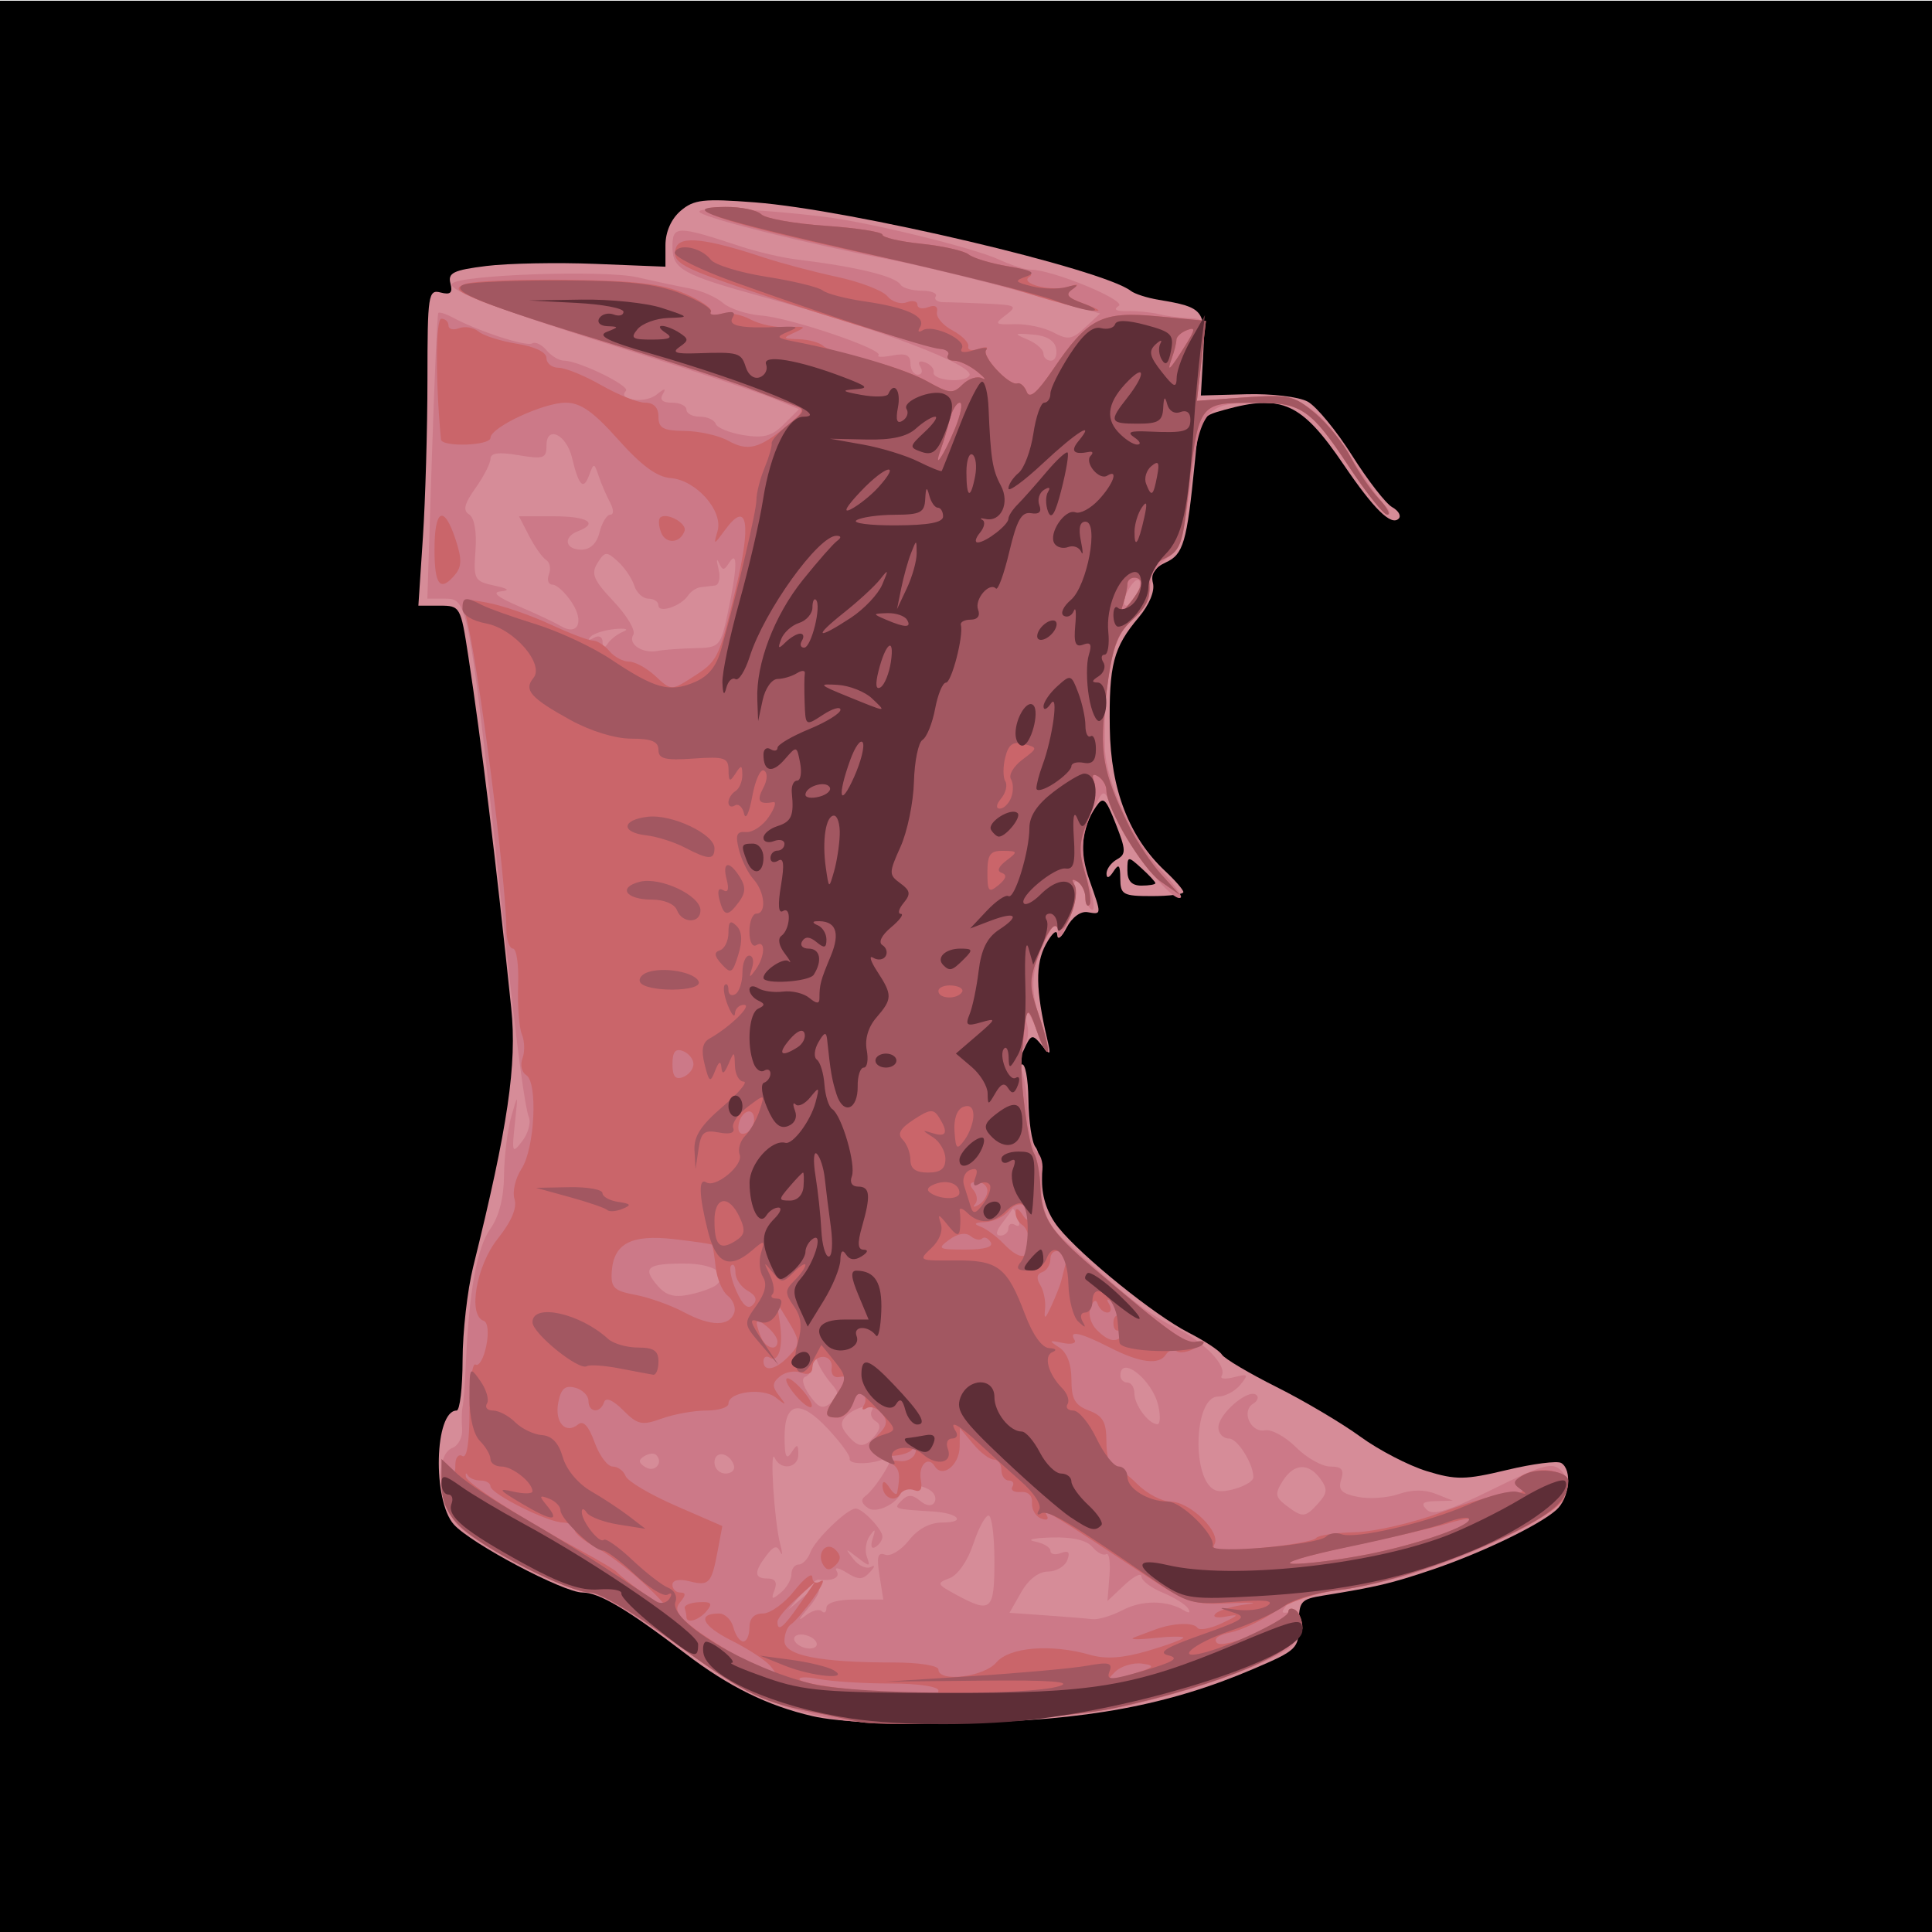 <?xml version="1.0" encoding="UTF-8" standalone="no"?>
<svg
   xmlns:dc="http://purl.org/dc/elements/1.1/"
   xmlns:cc="http://creativecommons.org/ns#"
   xmlns:rdf="http://www.w3.org/1999/02/22-rdf-syntax-ns#"
   xmlns:svg="http://www.w3.org/2000/svg"
   xmlns="http://www.w3.org/2000/svg"
   xmlns:sodipodi="http://sodipodi.sourceforge.net/DTD/sodipodi-0.dtd"
   xmlns:inkscape="http://www.inkscape.org/namespaces/inkscape"
   sodipodi:docname="leather boots.svg"
   height="100%"
   width="100%"
   inkscape:version="0.48.4 r9939"
   version="1.1"
   id="svg8438"
   viewBox="0 0 512 512">
  <defs
     id="defs8462">
    <linearGradient
       id="linearGradient4077">
      <stop
         id="stop4079"
         offset="0"
         style="stop-color:#aa4400;stop-opacity:1;" />
      <stop
         style="stop-color:#ff9f00;stop-opacity:1;"
         offset="0.228"
         id="stop4081" />
      <stop
         style="stop-color:#803300;stop-opacity:1;"
         offset="0.495"
         id="stop4083" />
      <stop
         id="stop4085"
         offset="1"
         style="stop-color:#562200;stop-opacity:1;" />
    </linearGradient>
    <linearGradient
       id="linearGradient4057">
      <stop
         style="stop-color:#aa4400;stop-opacity:1;"
         offset="0"
         id="stop4059" />
      <stop
         id="stop4067"
         offset="0.228"
         style="stop-color:#ecd1a4;stop-opacity:1;" />
      <stop
         id="stop4065"
         offset="0.501"
         style="stop-color:#803300;stop-opacity:1;" />
      <stop
         style="stop-color:#562200;stop-opacity:1;"
         offset="1"
         id="stop4061" />
    </linearGradient>
    <linearGradient
       id="linearGradient3890">
      <stop
         style="stop-color:#701b1b;stop-opacity:1;"
         offset="0"
         id="stop3892" />
      <stop
         style="stop-color:#e31600;stop-opacity:1;"
         offset="1"
         id="stop3894" />
    </linearGradient>
    <linearGradient
       id="linearGradient3882">
      <stop
         style="stop-color:#600b0b;stop-opacity:1;"
         offset="0"
         id="stop3884" />
      <stop
         style="stop-color:#d11414;stop-opacity:1;"
         offset="1"
         id="stop3886" />
    </linearGradient>
    <linearGradient
       id="linearGradient3872">
      <stop
         style="stop-color:#800600;stop-opacity:1;"
         offset="0"
         id="stop3874" />
      <stop
         style="stop-color:#ff0004;stop-opacity:0;"
         offset="1"
         id="stop3876" />
    </linearGradient>
    <filter
       id="filter4074"
       inkscape:label="Black Light"
       inkscape:menu="Color"
       inkscape:menu-tooltip="Light areas turn to black"
       x="0"
       width="1"
       y="0"
       height="1"
       color-interpolation-filters="sRGB">
      <feColorMatrix
         id="feColorMatrix4076"
         type="luminanceToAlpha"
         result="result2" />
      <feComposite
         in2="SourceGraphic"
         id="feComposite4078"
         operator="arithmetic"
         in="result2"
         k3="2"
         result="result4" />
      <feBlend
         in2="result2"
         id="feBlend4080"
         in="result4"
         mode="multiply"
         result="result3" />
      <feComposite
         in2="SourceGraphic"
         id="feComposite4082"
         operator="in"
         in="result3" />
    </filter>
  </defs>
  <sodipodi:namedview
     pagecolor="#000000"
     bordercolor="#666666"
     borderopacity="1"
     objecttolerance="10"
     gridtolerance="10"
     guidetolerance="10"
     inkscape:pageopacity="0"
     inkscape:pageshadow="2"
     inkscape:window-width="1190"
     inkscape:window-height="1126"
     id="namedview8460"
     showgrid="false"
     inkscape:zoom="0.70710678"
     inkscape:cx="197.65584"
     inkscape:cy="237.5577"
     inkscape:window-x="160"
     inkscape:window-y="130"
     inkscape:window-maximized="0"
     inkscape:current-layer="svg8438"
     showguides="true"
     inkscape:guide-bbox="true" />
  <path
     style="fill:#000000"
     id="path3978"
     d="M -13.466,0.189 H 514.89 V 516.43 H -13.466 z"
     inkscape:connector-curvature="0" />
  <path
     sodipodi:type="arc"
     style="opacity:0.99;fill:#ff0000;fill-opacity:0.75;fill-rule:nonzero;stroke:none"
     id="path5005"
     sodipodi:cx="640"
     sodipodi:cy="124.5"
     sodipodi:rx="105"
     sodipodi:ry="118.5"
     d="m 743.468,104.329 a 105,118.5 0 0 1 0.002,0.016 L 640,124.5 z"
     sodipodi:start="6.11213"
     sodipodi:end="6.1122693" />
  <g
     id="g6448" />
  <g
     id="g6560">
    <path
       style="fill:#d68c98"
       d="m 215.305,454.788 c -11.878,-2.748 -22.138,-7.794 -33.571,-16.509 -15.536,-11.844 -22.954,-16.245 -27.376,-16.245 -5.015,0 -29.549,-12.978 -34.078,-18.027 -5.717,-6.373 -5.144,-30.198 0.727,-30.198 0.856,0 1.57,-6.051 1.586,-13.447 0.016,-7.396 1.271,-18.455 2.788,-24.576 9.241,-37.268 11.653,-53.656 10.101,-68.628 -3.982,-38.426 -7.939,-70.874 -11.365,-93.204 -2.035,-13.262 -2.14,-13.447 -7.653,-13.447 l -5.59,0 1.198,-18.084 c 0.659,-9.946 1.202,-28.824 1.207,-41.95 0.009,-22.411 0.221,-23.81 3.484,-22.957 2.626,0.687 3.263,0.098 2.607,-2.41 -0.731,-2.796 0.77,-3.524 9.521,-4.617 5.714,-0.714 18.731,-0.963 28.925,-0.554 l 18.536,0.745 0,-5.681 c 0,-3.533 1.521,-6.984 4.022,-9.126 3.507,-3.003 6.026,-3.29 19.666,-2.242 25.456,1.957 92.236,17.683 99.657,23.469 1.02,0.795 4.359,1.861 7.419,2.367 11.806,1.954 12.414,2.705 11.744,14.498 l -0.616,10.847 12.056,-0.333 c 6.709,-0.185 13.916,0.682 16.248,1.955 2.306,1.258 7.598,7.68 11.76,14.27 4.162,6.59 8.946,12.754 10.631,13.697 1.685,0.943 2.464,2.313 1.733,3.045 -1.995,1.995 -6.557,-2.481 -14.595,-14.317 -11.109,-16.359 -16.323,-18.76 -31.55,-14.531 -6.667,1.852 -6.707,1.924 -7.935,14.364 -2.048,20.765 -2.986,23.964 -7.641,26.085 -2.971,1.354 -4.039,3.071 -3.408,5.482 0.549,2.099 -0.981,5.768 -3.803,9.122 -6.695,7.957 -7.879,12.503 -7.633,29.312 0.238,16.297 5.163,29.006 14.68,37.883 2.651,2.473 4.821,4.977 4.821,5.564 0,0.587 -3.756,1.068 -8.347,1.068 -7.659,0 -8.349,-0.382 -8.375,-4.637 -0.022,-3.675 -0.402,-4.06 -1.826,-1.855 -1.1,1.702 -1.809,1.918 -1.826,0.556 -0.015,-1.224 1.225,-2.928 2.757,-3.785 2.461,-1.377 2.428,-2.469 -0.284,-9.373 -2.722,-6.93 -3.32,-7.446 -5.279,-4.561 -3.906,5.749 -4.436,11.715 -1.724,19.401 3.292,9.331 3.302,9.168 -0.496,8.51 -1.834,-0.318 -4.14,1.386 -5.537,4.092 -1.386,2.685 -2.437,3.466 -2.496,1.855 -0.056,-1.53 -1.416,-0.356 -3.022,2.61 -2.815,5.198 -2.707,12 0.399,25.212 0.995,4.231 0.859,4.355 -1.547,1.424 -2.456,-2.993 -2.785,-2.889 -4.789,1.509 -1.184,2.598 -1.397,4.256 -0.475,3.686 0.922,-0.57 1.733,3.637 1.801,9.348 0.068,5.712 0.91,11.341 1.871,12.511 0.961,1.17 1.743,5.227 1.737,9.017 -0.007,4.47 1.521,8.794 4.348,12.31 6.157,7.656 25.481,23.26 34.51,27.866 4.191,2.138 8.156,4.755 8.812,5.815 0.655,1.06 7.18,4.929 14.501,8.597 7.32,3.668 17.299,9.579 22.174,13.135 4.876,3.556 12.805,7.672 17.621,9.146 7.764,2.376 10.173,2.34 21.261,-0.317 6.878,-1.648 13.346,-2.476 14.375,-1.84 2.991,1.849 2.162,9.379 -1.376,12.494 -4.616,4.065 -19.909,11.404 -32.923,15.8 -10.713,3.619 -14.612,4.545 -28.75,6.827 -6.011,0.971 -6.492,1.538 -6.492,7.67 0,6.385 -0.432,6.807 -12.073,11.791 -22.456,9.616 -44.182,13.648 -76.959,14.282 -19.427,0.376 -33.201,-0.241 -39.878,-1.786 z m 90.886,-220.731 c 0,-0.352 -1.669,-2.151 -3.71,-3.997 -3.601,-3.258 -3.71,-3.24 -3.71,0.64 0,2.761 1.148,3.997 3.71,3.997 2.04,0 3.71,-0.288 3.71,-0.64 z"
       id="path6570"
       inkscape:connector-curvature="0" />
    <path
       style="fill:#cc7988"
       d="m 220.87,455.508 c -15.361,-2.888 -23.77,-6.91 -42.306,-20.236 -10.128,-7.281 -20.215,-13.239 -22.415,-13.239 -5.351,0 -29.187,-12.127 -34.729,-17.669 -5.32,-5.32 -6.324,-18.813 -1.536,-20.65 1.586,-0.609 2.746,-2.878 2.577,-5.043 -0.169,-2.165 -0.112,-4.771 0.126,-5.791 0.238,-1.02 0.641,-6.445 0.895,-12.056 0.854,-18.875 2.95,-30.254 6.488,-35.222 2.265,-3.181 3.546,-8.188 3.599,-14.071 0.046,-5.023 0.911,-12.055 1.923,-15.625 1.787,-6.306 1.815,-6.253 0.95,1.855 -0.827,7.761 -0.692,8.09 1.931,4.69 1.551,-2.011 2.357,-4.865 1.79,-6.342 -1.109,-2.89 -3.103,-17.96 -6.287,-47.5 -9.699,-90 -9.691,-89.958 -16.122,-89.958 l -4.502,0 1.204,-37.56 c 0.662,-20.658 1.424,-37.826 1.693,-38.152 0.269,-0.326 2.032,0.237 3.916,1.251 6.656,3.581 19.457,7.743 20.959,6.814 0.837,-0.517 2.554,0.302 3.814,1.821 1.261,1.519 3.351,2.762 4.645,2.762 3.89,0 17.671,6.726 16.395,8.002 -2.471,2.471 5.103,3.424 8.073,1.016 2.146,-1.741 2.682,-1.805 1.722,-0.208 -0.934,1.555 -0.135,2.319 2.426,2.319 2.1,0 3.819,0.835 3.819,1.855 0,1.02 1.6,1.855 3.555,1.855 1.955,0 3.84,0.854 4.188,1.899 0.348,1.044 3.662,2.39 7.365,2.991 5.343,0.867 7.555,0.27 10.717,-2.893 l 3.985,-3.985 -6.734,-2.814 c -3.704,-1.548 -20.055,-6.988 -36.335,-12.091 -35.871,-11.242 -49.997,-16.536 -48.893,-18.323 1.473,-2.383 40.387,-3.745 49.168,-1.721 4.591,1.058 10.851,2.391 13.911,2.963 3.06,0.572 7.003,2.299 8.761,3.838 1.758,1.54 6.349,3.042 10.201,3.339 7.701,0.594 32.514,9.016 31.006,10.524 -0.519,0.519 1.171,0.54 3.757,0.045 3.464,-0.662 4.701,-0.109 4.701,2.1 0,1.649 0.884,2.998 1.964,2.998 1.08,0 1.382,-0.943 0.669,-2.095 -0.793,-1.283 -0.296,-1.733 1.282,-1.159 1.417,0.515 2.427,1.698 2.244,2.629 -0.424,2.157 8.172,2.946 9.456,0.868 1.637,-2.649 -23.91,-12.403 -54.464,-20.793 -21.583,-5.927 -24.216,-7.375 -24.216,-13.325 0,-5.703 1.161,-5.71 18.103,-0.109 4.346,1.437 11.023,2.99 14.839,3.451 15.676,1.897 26.106,4.424 27.488,6.66 0.549,0.888 3.085,1.615 5.635,1.615 2.55,0 4.212,0.688 3.692,1.528 -0.52,0.841 0.475,1.527 2.209,1.524 1.735,-0.002 6.91,0.171 11.5,0.385 7.595,0.355 8.037,0.624 4.908,2.994 -3.18,2.409 -3.001,2.592 2.374,2.439 3.197,-0.091 7.8,0.899 10.229,2.199 3.825,2.047 4.949,1.868 8.386,-1.333 l 3.969,-3.698 -20.961,-5.804 c -11.529,-3.192 -27.221,-7.011 -34.873,-8.486 -21.512,-4.148 -46.999,-10.457 -50.08,-12.398 -2.762,-1.74 15.219,-1.135 33.214,1.117 12.002,1.502 39.156,8.174 45.896,11.277 3.215,1.48 6.971,2.682 8.347,2.672 5.673,-0.043 25.642,8.176 23.38,9.622 -1.509,0.964 -0.695,1.448 2.307,1.371 2.55,-0.065 6.306,0.297 8.347,0.804 2.04,0.507 5.695,0.986 8.123,1.064 4.279,0.138 4.375,0.474 3.173,11.102 l -1.24,10.96 11.137,-1.01 c 15.336,-1.391 20.332,1.142 28.955,14.677 3.954,6.206 8.328,12.424 9.721,13.816 1.393,1.393 1.714,2.533 0.713,2.533 -1.001,0 -5.649,-5.812 -10.328,-12.915 -9.872,-14.985 -12.494,-16.762 -24.737,-16.762 -13.048,0 -14.649,1.997 -17.103,21.33 -1.713,13.5 -2.898,17.295 -6.193,19.84 -2.241,1.731 -4.187,4.235 -4.325,5.564 -0.137,1.33 -0.346,3.427 -0.464,4.661 -0.118,1.234 -2.377,4.249 -5.02,6.7 -4.89,4.534 -7.063,15.289 -6.72,33.261 0.169,8.877 7.384,24.606 15.001,32.706 3.25,3.455 5.555,6.636 5.124,7.067 -1.8,1.8 -14.254,-13.463 -17.13,-20.994 -3.011,-7.884 -3.187,-8.014 -5.314,-3.914 -3.996,7.702 -4.464,12.691 -1.969,20.98 1.356,4.506 1.713,7.727 0.793,7.159 -0.92,-0.568 -1.672,-2.187 -1.672,-3.597 0,-1.41 -0.825,-3.073 -1.834,-3.696 -1.008,-0.623 -1.398,0.001 -0.866,1.387 0.532,1.386 -0.28,5.394 -1.803,8.907 -1.942,4.476 -2.796,5.277 -2.855,2.677 -0.073,-3.22 -0.412,-3.081 -2.568,1.051 -4.42,8.47 -4.954,14.13 -2.096,22.229 1.534,4.347 2.459,8.233 2.056,8.636 -0.403,0.403 -1.621,-1.814 -2.706,-4.926 -2.196,-6.3 -4.221,-7.754 -2.701,-1.94 0.535,2.046 -0.116,5.031 -1.445,6.633 -1.431,1.724 -1.709,3.424 -0.683,4.163 0.955,0.687 1.928,5.781 2.164,11.32 0.236,5.539 1.296,10.606 2.355,11.261 1.06,0.655 1.778,2.801 1.596,4.768 -0.822,8.896 0.622,13.803 5.358,18.2 16.011,14.865 22.6,20.097 29.693,23.579 7.859,3.858 14.05,10.303 12.424,12.934 -0.469,0.759 1.027,0.895 3.323,0.303 3.72,-0.959 3.898,-0.737 1.63,2.028 -1.4,1.707 -4.046,3.104 -5.881,3.104 -6.496,0 -7.093,22.387 -0.663,24.854 2.564,0.984 10.017,-1.596 10.017,-3.468 0,-3.586 -4.192,-10.257 -6.446,-10.257 -1.555,0 -2.828,-1.327 -2.828,-2.949 0,-3.468 7.607,-10.138 9.927,-8.704 0.879,0.543 0.553,1.634 -0.725,2.424 -3.231,1.997 -0.629,7.782 3.171,7.048 1.71,-0.33 5.405,1.695 8.21,4.5 2.805,2.805 6.89,5.101 9.077,5.101 3.041,0 3.718,0.817 2.877,3.468 -0.867,2.73 0.074,3.703 4.421,4.572 3.037,0.607 7.915,0.27 10.841,-0.75 3.471,-1.21 6.887,-1.228 9.829,-0.053 l 4.509,1.802 -4.544,0.118 c -3.456,0.089 -4.027,0.634 -2.385,2.277 1.642,1.642 5.838,0.34 17.528,-5.437 13.182,-6.516 15.746,-7.228 18.016,-5.01 4.62,4.513 -0.187,10.743 -13.112,16.995 -16.744,8.099 -33.479,13.451 -46.227,14.783 -6.046,0.632 -11.972,2.329 -13.169,3.772 -1.707,2.057 -1.619,2.501 0.411,2.055 4.55,-0.999 4.167,6.99 -0.476,9.947 -7.328,4.667 -23.999,10.587 -41.363,14.689 -18.411,4.349 -63.877,6.445 -78.83,3.634 z m -4.637,-20.491 c -0.63,-1.02 -2.398,-1.855 -3.929,-1.855 -1.53,0 -2.266,0.835 -1.636,1.855 0.63,1.02 2.398,1.855 3.929,1.855 1.53,0 2.266,-0.835 1.636,-1.855 z m 1.562,-8.021 c 0.671,0.671 1.22,0.247 1.22,-0.943 0,-1.294 3.03,-2.164 7.534,-2.164 l 7.534,0 -1.021,-6.426 c -0.787,-4.952 -0.439,-6.202 1.517,-5.452 1.396,0.536 4.22,-1.163 6.274,-3.776 2.404,-3.056 5.57,-4.75 8.879,-4.75 6.452,0 4.311,-2.502 -2.5,-2.922 -10.503,-0.647 -10.539,-0.659 -8.263,-2.935 1.626,-1.626 2.801,-1.604 4.843,0.09 1.687,1.4 3.116,1.558 3.818,0.421 0.618,-0.999 0.081,-2.461 -1.193,-3.248 -2.977,-1.84 -8.948,-2.302 -7.904,-0.611 1.615,2.613 -5.589,7.229 -8.431,5.402 -1.761,-1.132 -2.062,-2.258 -0.842,-3.152 3.102,-2.274 9.005,-12.252 6.178,-10.442 -3.078,1.97 -10.732,2.309 -10.267,0.455 0.185,-0.74 -2.407,-4.287 -5.761,-7.882 -7.463,-7.999 -11.534,-7.183 -11.494,2.302 0.021,5.046 0.484,6.052 1.826,3.975 1.537,-2.378 1.802,-2.31 1.826,0.464 0.033,3.714 -4.703,4.414 -6.267,0.927 -1.364,-3.042 -0.122,16.724 1.428,22.721 0.659,2.55 0.687,3.549 0.063,2.22 -0.863,-1.838 -1.743,-1.616 -3.671,0.927 -3.368,4.442 -3.279,6.126 0.327,6.126 2.002,0 2.597,1 1.812,3.045 -0.977,2.546 -0.705,2.66 1.656,0.7 1.554,-1.289 2.825,-3.494 2.825,-4.899 0,-1.405 0.861,-2.555 1.913,-2.555 1.052,0 2.455,-1.461 3.118,-3.246 1.243,-3.351 9.766,-11.586 11.994,-11.59 1.813,-0.004 7.088,5.534 7.088,7.44 0,0.887 -0.825,2.123 -1.834,2.746 -1.075,0.665 -1.386,-0.249 -0.752,-2.209 0.847,-2.618 0.679,-2.776 -0.777,-0.728 -1.022,1.438 -1.362,3.942 -0.755,5.564 0.989,2.646 0.733,2.664 -2.49,0.168 -3.32,-2.571 -3.401,-2.537 -1.065,0.443 1.391,1.774 3.477,2.695 4.637,2.046 1.17,-0.654 1.056,-0.047 -0.256,1.365 -1.955,2.103 -3.034,2.126 -6.222,0.135 -2.122,-1.325 -3.303,-1.513 -2.626,-0.417 1.072,1.734 -1.062,2.751 -4.795,2.285 -0.644,-0.08 -2.73,1.699 -4.637,3.954 l -3.467,4.1 4.173,-3.533 c 4.951,-4.192 5.536,-2.074 0.927,3.355 -2.438,2.872 -2.511,3.259 -0.293,1.553 1.624,-1.249 3.502,-1.721 4.173,-1.05 z m 79.795,-0.335 c 5.133,-2.677 11.784,-2.609 16.277,0.168 1.258,0.778 1.678,0.543 0.998,-0.558 -0.646,-1.045 -3.696,-2.945 -6.778,-4.221 -3.082,-1.277 -5.604,-3.2 -5.604,-4.274 0,-1.074 -2.024,-0.051 -4.498,2.273 l -4.498,4.226 0.526,-6.632 c 0.289,-3.648 -0.096,-6.248 -0.856,-5.778 -0.76,0.47 -2.414,-0.389 -3.674,-1.908 -1.494,-1.8 -5.281,-2.674 -10.875,-2.509 -4.721,0.139 -6.705,0.614 -4.41,1.056 2.295,0.442 4.173,1.554 4.173,2.471 0,0.917 1.261,1.184 2.803,0.592 2.006,-0.77 2.477,-0.226 1.656,1.913 -0.631,1.644 -2.936,2.994 -5.122,3 -2.452,0.007 -5.165,2.104 -7.082,5.472 l -3.107,5.461 9.599,0.676 c 5.279,0.372 10.851,0.826 12.381,1.008 1.53,0.182 5.172,-0.914 8.092,-2.438 z m -34.059,-12.974 c 0,-6.631 -0.701,-12.056 -1.558,-12.056 -0.857,0 -2.688,3.426 -4.07,7.612 -1.46,4.423 -4.086,8.194 -6.268,9.002 -3.499,1.294 -3.379,1.593 1.752,4.37 9.292,5.028 10.144,4.277 10.144,-8.927 z m 85.82,-15.302 c 2.425,-2.689 2.519,-3.803 0.547,-6.492 -3.185,-4.341 -7.041,-4.097 -9.995,0.634 -2.082,3.334 -1.95,4.238 0.945,6.433 4.386,3.325 5.024,3.282 8.503,-0.575 z M 173.889,385.563 c -0.548,-0.548 -1.977,-0.392 -3.173,0.348 -1.614,0.997 -1.526,1.749 0.34,2.909 2.473,1.537 4.871,-1.219 2.833,-3.256 z m 20.589,2.736 c -1.146,-3.439 -5.139,-4.01 -5.139,-0.734 0,1.615 1.322,2.937 2.937,2.937 1.615,0 2.606,-0.991 2.203,-2.203 z m 37.384,-7.834 c 1.51,-1.82 1.57,-2.989 0.197,-3.838 -1.086,-0.671 -1.54,-1.924 -1.009,-2.785 1.409,-2.28 -4.277,-1.115 -6.782,1.389 -1.601,1.601 -1.54,2.837 0.246,4.989 2.941,3.544 4.564,3.598 7.347,0.244 z m 75.07,-8.048 c -1.579,-6.797 -10.014,-13.437 -10.014,-7.883 0,1.02 0.835,1.855 1.855,1.855 1.02,0 1.855,1.287 1.855,2.861 0,3.063 3.712,8.082 6.063,8.198 0.785,0.039 0.893,-2.225 0.241,-5.03 z m -86.7,-5.83 c -1.423,-1.639 -3.047,-4.232 -3.61,-5.762 -0.84,-2.285 -1.049,-2.229 -1.169,0.309 -0.081,1.7 -0.994,3.374 -2.03,3.719 -1.103,0.368 -0.65,2.39 1.095,4.88 2.39,3.412 3.504,3.816 5.64,2.043 2.28,-1.892 2.29,-2.637 0.075,-5.189 z m -30.22,-26.199 c 3.133,-2.932 -1.012,-5.531 -8.82,-5.531 -9.67,0 -11.01,1.102 -7.013,5.769 2.326,2.716 4.452,3.313 8.658,2.43 3.066,-0.644 6.295,-1.845 7.175,-2.668 z m 77.229,-14.914 c 0,-1.08 0.825,-1.454 1.834,-0.831 1.062,0.656 1.356,-0.112 0.698,-1.825 -0.624,-1.627 -1.268,-2.714 -1.431,-2.415 -0.163,0.299 -1.414,2.004 -2.78,3.79 -1.654,2.161 -1.789,3.246 -0.403,3.246 1.145,0 2.082,-0.884 2.082,-1.964 z m -83.157,-153.698 c 6.64,-0.139 6.85,-0.365 8.81,-9.507 2.505,-11.68 2.64,-16.761 0.35,-13.146 -1.352,2.135 -1.779,2.135 -2.737,0 -0.624,-1.391 -0.669,-0.65 -0.1,1.645 0.575,2.317 0.155,4.276 -0.945,4.405 -1.089,0.128 -2.845,0.336 -3.902,0.464 -1.057,0.128 -2.518,1.127 -3.246,2.222 -1.854,2.788 -7.815,4.763 -7.815,2.589 0,-0.988 -1.196,-1.797 -2.657,-1.797 -1.461,0 -3.152,-1.559 -3.757,-3.465 -0.605,-1.906 -2.568,-4.794 -4.362,-6.418 -2.994,-2.71 -3.437,-2.674 -5.381,0.44 -1.776,2.843 -1.079,4.495 4.302,10.2 3.531,3.744 5.867,7.702 5.191,8.797 -1.523,2.464 2.412,5.086 6.45,4.298 1.649,-0.322 6.058,-0.649 9.799,-0.727 z m -18.858,-4.419 c 1.53,-0.618 0.518,-0.914 -2.248,-0.657 -2.767,0.256 -5.688,1.188 -6.492,2.07 -0.804,0.882 -0.418,1.004 0.857,0.27 1.351,-0.777 2.33,-0.321 2.347,1.094 0.019,1.651 0.464,1.775 1.391,0.388 0.749,-1.122 2.615,-2.546 4.145,-3.164 z m -13.678,-7.684 c -1.705,-2.603 -4.005,-4.732 -5.111,-4.732 -1.106,0 -1.54,-1.225 -0.966,-2.723 0.575,-1.498 0.241,-3.22 -0.742,-3.827 -0.983,-0.607 -3.005,-3.459 -4.493,-6.337 l -2.706,-5.233 9.211,0 c 9.01,0 11.976,1.824 6.429,3.952 -4.027,1.545 -3.417,4.894 0.892,4.894 2.372,0 4.087,-1.643 4.838,-4.637 0.64,-2.55 1.915,-4.637 2.833,-4.637 0.964,0 0.937,-1.371 -0.066,-3.246 -0.954,-1.785 -2.303,-4.915 -2.997,-6.956 -1.235,-3.63 -1.291,-3.632 -2.598,-0.123 -1.474,3.958 -2.719,2.634 -4.485,-4.773 -1.472,-6.173 -6.764,-8.7 -6.764,-3.229 0,3.423 -0.762,3.686 -7.419,2.561 -5.183,-0.876 -7.419,-0.592 -7.419,0.942 0,1.207 -1.788,4.706 -3.972,7.774 -2.967,4.166 -3.396,5.935 -1.695,6.987 1.402,0.867 2.052,4.532 1.691,9.534 -0.556,7.696 -0.294,8.189 4.94,9.31 3.749,0.803 4.334,1.296 1.818,1.534 -2.518,0.238 -1.029,1.497 4.637,3.921 4.591,1.964 9.599,4.322 11.129,5.241 4.564,2.742 6.4,-1.03 3.015,-6.196 z m 149.852,-2.216 c 1.767,-4.605 -0.181,-5.234 -2.542,-0.821 -1.139,2.129 -1.296,3.868 -0.349,3.868 0.947,0 2.248,-1.371 2.891,-3.048 z M 279.88,92.34 c -0.398,-2.101 -2.573,-3.399 -6.164,-3.68 -5.072,-0.397 -5.19,-0.283 -1.375,1.331 2.295,0.971 4.173,2.627 4.173,3.68 0,1.053 0.896,1.915 1.991,1.915 1.095,0 1.714,-1.461 1.375,-3.246 z"
       id="path6568"
       inkscape:connector-curvature="0" />
    <path
       style="fill:#ca656a"
       d="m 227.362,456.237 c -2.04,-0.47 -8.077,-1.737 -13.414,-2.816 -12.706,-2.569 -17.67,-5.176 -37.048,-19.458 -8.903,-6.562 -18.115,-11.93 -20.469,-11.93 -5.73,0 -28.716,-11.713 -34.67,-17.666 -3.414,-3.414 -4.752,-6.703 -4.731,-11.631 0.021,-5.119 0.487,-6.162 1.826,-4.089 1.524,2.359 1.802,2.272 1.826,-0.573 0.016,-1.845 0.863,-2.84 1.883,-2.209 1.17,0.723 1.855,-3.727 1.855,-12.056 0,-7.261 0.733,-12.75 1.629,-12.196 0.896,0.554 2.167,-1.686 2.826,-4.977 0.702,-3.509 0.412,-6.245 -0.702,-6.616 -4.218,-1.406 -1.978,-14.552 3.698,-21.694 3.673,-4.622 5.214,-8.246 4.483,-10.547 -0.612,-1.928 0.223,-5.545 1.856,-8.037 3.51,-5.357 4.38,-22.905 1.232,-24.85 -1.19,-0.736 -1.63,-2.732 -0.976,-4.435 0.654,-1.704 0.581,-4.558 -0.162,-6.344 -0.743,-1.785 -1.189,-7.628 -0.991,-12.984 0.198,-5.356 -0.416,-9.738 -1.364,-9.738 -0.948,0 -1.736,-2.295 -1.751,-5.101 -0.075,-13.695 -7.799,-73.062 -10.877,-83.598 -1.204,-4.121 -0.952,-4.247 5.924,-2.957 3.95,0.741 11.366,3.296 16.48,5.677 5.114,2.382 10.24,4.338 11.39,4.348 1.15,0.01 3.13,1.27 4.4,2.8 1.27,1.53 3.614,2.782 5.208,2.782 1.595,0 4.752,1.74 7.016,3.868 4.018,3.774 4.244,3.787 9.394,0.507 7.18,-4.574 7.262,-4.736 11.806,-23.49 4.27,-17.623 3.162,-23.933 -2.777,-15.818 -3.018,4.124 -3.113,4.14 -2.002,0.338 1.566,-5.359 -5.687,-13.549 -12.45,-14.058 -3.594,-0.27 -7.754,-3.326 -13.859,-10.18 -6.628,-7.441 -9.98,-9.794 -13.951,-9.794 -5.914,0 -19.917,6.547 -19.917,9.312 0,2.1 -12.917,2.519 -13.117,0.426 -1.48,-15.48 -1.431,-31.996 0.096,-31.996 1.041,0 1.892,0.808 1.892,1.797 0,0.988 1.263,1.312 2.806,0.72 1.543,-0.592 3.88,-0.185 5.193,0.904 1.313,1.09 5.893,2.542 10.178,3.227 4.761,0.761 7.791,2.236 7.791,3.791 0,1.4 1.461,2.555 3.246,2.568 1.785,0.012 6.878,2.099 11.318,4.637 4.44,2.538 9.656,4.615 11.593,4.615 2.284,0 3.52,1.303 3.52,3.71 0,3.038 1.258,3.722 6.956,3.775 3.826,0.036 9,1.198 11.499,2.582 5.226,2.894 8.214,2.146 15.541,-3.893 4.716,-3.887 4.903,-4.447 1.855,-5.542 -1.865,-0.67 -7.218,-2.689 -11.896,-4.487 -4.678,-1.798 -21.004,-7.068 -36.281,-11.711 -15.277,-4.643 -31.065,-9.829 -35.083,-11.525 -6.328,-2.67 -6.81,-3.262 -3.597,-4.422 2.04,-0.737 14.143,-1.214 26.895,-1.061 17.779,0.214 25.021,1.062 31.056,3.639 4.329,1.848 7.458,4.029 6.953,4.846 -0.505,0.817 0.667,1.071 2.605,0.564 1.937,-0.507 5.486,0.15 7.886,1.46 2.4,1.309 6.867,2.234 9.927,2.054 4.719,-0.278 5,-0.07 1.855,1.365 -3.41,1.556 -3.327,1.703 1.02,1.823 2.601,0.072 5.523,0.876 6.492,1.787 0.969,0.911 6.078,2.557 11.352,3.658 5.275,1.101 12.549,3.663 16.165,5.695 5.896,3.312 6.867,3.401 9.408,0.86 1.558,-1.558 3.882,-2.3 5.165,-1.649 1.283,0.651 0.713,-0.131 -1.268,-1.737 -1.98,-1.606 -4.742,-2.92 -6.138,-2.92 -1.395,0 -2.08,-0.74 -1.52,-1.645 0.559,-0.905 -0.017,-1.531 -1.282,-1.391 -2.104,0.233 -42.168,-12.129 -59.798,-18.451 -10.302,-3.694 -12.349,-5.269 -11.096,-8.535 1.21,-3.153 8.051,-2.373 23.152,2.639 4.591,1.524 13.355,3.848 19.476,5.164 6.121,1.316 12.132,3.62 13.358,5.12 1.226,1.499 3.522,2.23 5.101,1.624 1.579,-0.606 2.871,-0.32 2.871,0.637 0,0.956 1.286,1.245 2.858,0.642 1.766,-0.678 2.652,-0.182 2.319,1.298 -0.297,1.317 1.547,3.505 4.097,4.861 2.55,1.357 4.438,3.273 4.196,4.258 -0.243,0.985 1.009,1.271 2.782,0.635 1.773,-0.636 2.667,-0.536 1.987,0.221 -1.414,1.575 6.051,9.665 8.244,8.934 0.793,-0.265 1.917,0.754 2.496,2.263 0.742,1.933 2.782,0.196 6.904,-5.877 9.333,-13.752 12.911,-15.57 27.852,-14.155 l 12.727,1.205 -1.199,10.598 -1.199,10.598 12.644,-0.905 c 11.737,-0.84 13.078,-0.539 18.694,4.186 3.327,2.8 7.61,8.116 9.517,11.813 1.907,3.697 5.241,8.6 7.41,10.896 2.169,2.295 3.152,4.173 2.184,4.173 -0.968,0 -5.588,-5.812 -10.268,-12.915 -9.719,-14.753 -12.577,-16.771 -23.7,-16.736 -16.701,0.053 -15.927,-1.086 -19.292,28.406 -1.027,8.998 -1.982,11.152 -5.7,12.846 -2.457,1.119 -4.343,3.349 -4.192,4.955 0.533,5.662 -0.197,7.449 -4.782,11.7 -3.746,3.473 -4.986,7.107 -6.499,19.038 -1.985,15.654 -1.103,20.821 6.019,35.246 2.014,4.081 5.866,9.85 8.559,12.821 l 4.897,5.402 -5.077,-3.547 c -4.876,-3.407 -14.398,-19.415 -14.398,-24.205 0,-1.27 -0.977,-2.912 -2.17,-3.65 -1.453,-0.898 -1.784,-0.336 -1.003,1.7 0.642,1.673 -0.133,6.151 -1.721,9.953 -2.369,5.671 -2.499,8.209 -0.723,14.137 1.191,3.974 1.69,7.7 1.109,8.281 -0.581,0.581 -1.056,-0.286 -1.056,-1.926 0,-1.64 -0.964,-3.577 -2.141,-4.305 -1.365,-0.843 -1.636,-0.506 -0.749,0.93 0.766,1.239 0.353,4.763 -0.918,7.831 -1.475,3.562 -2.798,4.789 -3.658,3.397 -0.816,-1.321 -2.619,1.147 -4.571,6.259 -2.998,7.849 -3.014,9.054 -0.235,17.209 1.643,4.823 2.669,9.087 2.28,9.476 -0.389,0.389 -1.595,-1.839 -2.68,-4.952 -2.851,-8.179 -2.974,-7.981 -4.229,6.861 -0.476,5.629 1.741,22.555 3.275,25.007 0.809,1.293 1.579,5.372 1.71,9.065 0.285,8.042 2.706,11.738 13.941,21.288 19.797,16.828 24.475,20.196 27.375,19.713 2.644,-0.441 2.617,-0.238 -0.201,1.492 -1.793,1.101 -4.031,1.525 -4.973,0.943 -0.942,-0.582 -2.236,-0.21 -2.877,0.827 -1.783,2.884 -6.839,2.263 -14.857,-1.825 -7.86,-4.007 -11.028,-4.692 -9.381,-2.028 0.572,0.925 -0.84,1.285 -3.136,0.8 -3.678,-0.777 -3.789,-0.635 -0.93,1.193 2.071,1.323 3.246,4.408 3.246,8.52 0,5.169 0.919,6.795 4.637,8.209 3.736,1.42 4.637,3.034 4.637,8.301 0,3.596 0.797,6.538 1.771,6.538 0.974,0 3.857,2.087 6.408,4.637 2.55,2.55 6.553,4.651 8.895,4.669 5.135,0.039 13.455,8.22 11.529,11.336 -1.029,1.665 1.968,1.893 12.298,0.933 7.512,-0.698 14.112,-1.876 14.666,-2.618 0.554,-0.742 5.18,-1.437 10.281,-1.545 5.114,-0.108 15.515,-2.512 23.185,-5.358 7.651,-2.839 15.917,-5.123 18.369,-5.076 2.955,0.057 3.652,-0.413 2.068,-1.392 -3.477,-2.149 3.806,-5.689 8.94,-4.346 4.258,1.113 4.703,2.215 2.849,7.047 -2.521,6.571 -40.901,22.271 -59.9,24.504 -6.031,0.709 -12.806,3.004 -16.733,5.67 -3.63,2.463 -8.948,4.948 -11.817,5.522 -3.172,0.634 -4.548,1.712 -3.512,2.748 1.873,1.873 18.93,-5.569 18.93,-8.258 0,-0.877 0.835,-1.079 1.855,-0.448 1.02,0.63 1.855,2.752 1.855,4.715 0,6.073 -21.342,15.16 -50.08,21.323 -13.362,2.865 -60.017,5.297 -67.701,3.528 z m 21.33,-8.237 c 0,-1.057 -5.487,-1.855 -12.752,-1.855 -7.014,0 -15.569,-0.537 -19.012,-1.194 -3.443,-0.657 -5.661,-0.544 -4.929,0.249 0.732,0.794 8.244,2.046 16.693,2.782 8.449,0.736 16.405,1.459 17.681,1.606 1.275,0.147 2.319,-0.568 2.319,-1.588 z m 54.016,-7.116 c -2.426,-0.343 -5.701,0.667 -7.279,2.244 -2.587,2.587 -2.156,2.648 4.411,0.624 6.129,-1.89 6.582,-2.343 2.868,-2.868 z m -98.508,0.652 c -1.257,-1.515 -5.918,-4.568 -10.357,-6.785 -7.757,-3.874 -9.267,-7.155 -3.295,-7.155 1.566,0 3.283,1.669 3.816,3.71 0.534,2.04 1.707,3.71 2.609,3.71 0.901,0 1.638,-1.669 1.638,-3.71 0,-2.427 1.237,-3.71 3.575,-3.71 1.966,0 5.713,-2.713 8.326,-6.028 2.613,-3.315 4.76,-4.936 4.771,-3.6 0.012,1.41 0.951,1.853 2.24,1.056 1.221,-0.754 0.347,1.258 -1.941,4.471 -2.288,3.214 -4.957,6.335 -5.929,6.936 -0.973,0.601 -1.768,2.6 -1.768,4.441 0,3.86 9.391,5.707 29.008,5.707 6.628,0 11.797,0.813 11.797,1.855 0,3.467 12.024,2.013 15.336,-1.855 3.512,-4.102 14.52,-4.995 24.892,-2.021 4.142,1.188 8.678,0.871 15.29,-1.067 5.171,-1.516 9.401,-3.086 9.401,-3.489 0,-0.403 -3.547,-0.353 -7.883,0.111 -4.336,0.465 -6.631,0.374 -5.101,-0.202 1.53,-0.575 4.034,-1.513 5.564,-2.084 4.64,-1.731 10.147,-1.953 11.129,-0.449 0.51,0.781 3.431,0.24 6.492,-1.202 4.545,-2.142 4.751,-2.468 1.124,-1.778 -2.56,0.487 -3.738,0.155 -2.782,-0.783 0.912,-0.895 4.58,-1.995 8.15,-2.445 3.571,-0.45 1.686,-0.584 -4.188,-0.298 -9.835,0.478 -11.598,-0.09 -22.283,-7.189 -23.579,-15.664 -27.716,-18.2 -26.507,-16.243 0.743,1.202 0.177,1.594 -1.417,0.982 -1.46,-0.56 -2.546,-2.429 -2.415,-4.152 0.146,-1.916 -1.015,-3.035 -2.987,-2.879 -1.774,0.14 -2.768,-0.486 -2.209,-1.391 0.559,-0.905 0.133,-1.645 -0.947,-1.645 -1.08,0 -1.964,-1.252 -1.964,-2.782 0,-1.53 -0.91,-2.782 -2.021,-2.782 -1.112,0 -3.588,-1.878 -5.503,-4.173 l -3.482,-4.173 -0.062,4.902 c -0.062,4.966 -4.575,8.501 -6.622,5.188 -1.774,-2.87 -4.408,-0.164 -3.654,3.753 0.457,2.372 -0.139,3.247 -1.781,2.617 -1.357,-0.521 -3.027,-0.042 -3.711,1.065 -1.485,2.403 -4.708,0.793 -4.668,-2.332 0.017,-1.327 0.746,-1.099 1.826,0.573 0.989,1.53 1.915,2.156 2.058,1.391 0.866,-4.628 0.644,-6.185 -1.069,-7.497 -1.104,-0.846 -0.426,-1.239 1.6,-0.927 1.934,0.298 3.876,-0.711 4.315,-2.241 0.474,-1.656 0.177,-2.031 -0.735,-0.927 -1.757,2.127 -8.902,2.49 -10.86,0.552 -0.724,-0.717 0.064,-2.683 1.751,-4.37 2.359,-2.359 2.575,-3.66 0.938,-5.632 -1.171,-1.411 -2.998,-2.028 -4.06,-1.372 -1.078,0.666 -1.381,0.304 -0.687,-0.82 0.684,-1.107 0.491,-2.479 -0.43,-3.048 -0.921,-0.569 -2.108,0.625 -2.639,2.654 -0.531,2.029 -2.295,3.689 -3.921,3.689 -3.71,0 -3.697,-0.855 0.099,-6.648 2.411,-3.68 2.509,-4.546 0.464,-4.108 -1.493,0.32 -2.391,-0.69 -2.117,-2.382 0.261,-1.615 -0.783,-2.937 -2.319,-2.937 -1.536,0 -2.793,1.202 -2.793,2.672 0,1.705 -1.091,2.253 -3.017,1.514 -1.66,-0.637 -4.174,-0.198 -5.587,0.975 -2.085,1.731 -2.129,2.698 -0.229,5.133 2.076,2.66 1.977,2.714 -0.88,0.474 -3.449,-2.704 -12.544,-1.52 -12.544,1.634 0,1.001 -2.653,1.819 -5.896,1.819 -3.243,0 -8.545,0.958 -11.783,2.128 -5.244,1.896 -6.359,1.656 -10.217,-2.203 -2.746,-2.746 -4.6,-3.525 -5.065,-2.128 -1.016,3.047 -4.135,2.773 -4.135,-0.363 0,-1.411 -1.591,-2.982 -3.535,-3.49 -2.68,-0.701 -3.761,0.255 -4.468,3.952 -1.004,5.254 1.971,8.511 5.272,5.771 1.362,-1.13 2.797,0.433 4.356,4.743 1.279,3.536 3.433,6.429 4.788,6.429 1.355,0 2.897,1.129 3.426,2.509 0.529,1.38 6.515,4.927 13.301,7.883 l 12.339,5.374 -1.215,6.478 c -1.65,8.799 -2.27,9.475 -7.484,8.167 -2.757,-0.692 -4.523,-0.332 -4.523,0.921 0,1.131 0.937,2.056 2.082,2.056 1.526,0 1.519,0.678 -0.027,2.541 -1.66,2 -0.819,3.523 3.946,7.147 5.216,3.967 19.519,12.242 21.585,12.487 0.38,0.045 -0.338,-1.157 -1.595,-2.672 z M 181.919,428.525 c 0,-0.51 -0.209,-1.553 -0.464,-2.319 -0.255,-0.765 1.422,-1.486 3.727,-1.602 3.338,-0.168 3.764,0.303 2.091,2.319 -2.048,2.467 -5.355,3.457 -5.355,1.602 z m 36.269,-13.749 c -1.93,-3.122 0.8,-6.496 3.263,-4.033 1.452,1.452 1.452,2.581 0,4.033 -1.452,1.452 -2.365,1.452 -3.263,0 z m -7.287,-44.909 c -4.279,-4.998 -2.784,-6.493 1.623,-1.623 1.858,2.053 2.991,4.12 2.517,4.593 -0.473,0.473 -2.336,-0.863 -4.14,-2.97 z m 0.899,55.413 4.165,-6.028 -4.966,4.497 c -2.732,2.473 -4.966,5.186 -4.966,6.028 0,2.806 1.564,1.587 5.768,-4.497 z m -41.59,-6.05 c -3.89,-3.573 -9.524,-7.764 -12.52,-9.313 -2.996,-1.549 -5.447,-3.63 -5.447,-4.624 0,-0.994 -1.369,-1.807 -3.043,-1.807 -3.961,0 -19.215,-7.623 -19.215,-9.603 0,-0.839 -1.182,-1.526 -2.628,-1.526 -1.445,0 -2.975,-0.626 -3.401,-1.391 -0.425,-0.765 -0.645,-0.591 -0.489,0.386 0.283,1.776 14.873,11.147 30.63,19.673 4.591,2.484 8.764,4.963 9.274,5.508 2.182,2.333 11.726,9.209 12.77,9.201 0.628,-0.006 -2.042,-2.932 -5.932,-6.505 z m 191.928,-7.256 c 12.585,-2.442 27.522,-7.495 27.522,-9.311 0,-0.425 -2.713,0.061 -6.028,1.081 -3.315,1.02 -15.209,3.798 -26.431,6.174 -11.222,2.376 -17.764,4.404 -14.538,4.508 3.226,0.104 11.99,-1 19.476,-2.453 z M 208.681,359.764 c 3.539,-3.539 3.536,-4.193 -0.035,-10.069 l -2.818,-4.637 0.838,5.447 c 0.975,6.334 -0.302,10.744 -2.684,9.272 -0.913,-0.564 -1.66,-0.142 -1.66,0.938 0,2.855 3.003,2.406 6.359,-0.95 z m -2.65,-4.277 c 0,-0.895 -1.252,-2.667 -2.782,-3.937 -3.02,-2.506 -3.398,-1.907 -1.656,2.631 1.192,3.106 4.439,4.061 4.439,1.306 z m 91.99,-2.369 c 0.82,-1.327 0.509,-1.638 -0.818,-0.818 -1.282,0.792 -2.141,0.119 -2.141,-1.678 0,-1.651 0.835,-2.485 1.855,-1.855 3.019,1.866 2.114,-0.263 -1.283,-3.019 -2.132,-1.73 -2.692,-1.803 -1.745,-0.227 0.766,1.275 0.579,2.319 -0.417,2.319 -0.995,0 -2.143,-1.001 -2.551,-2.225 -0.469,-1.406 -1.179,-1.084 -1.931,0.874 -0.669,1.742 0.052,4.34 1.647,5.934 3.387,3.387 5.593,3.594 7.385,0.694 z m -103.428,-5.278 c 0.451,-1.352 -0.339,-3.366 -1.754,-4.475 -1.416,-1.109 -2.846,-4.514 -3.178,-7.567 -0.332,-3.053 -0.775,-5.721 -0.984,-5.93 -0.209,-0.209 -4.749,-0.879 -10.09,-1.49 -11.299,-1.292 -15.976,1.156 -16.468,8.617 -0.281,4.26 0.562,5.087 6.28,6.159 3.632,0.681 9.458,2.769 12.947,4.638 7.033,3.769 12.002,3.787 13.248,0.048 z m 86.639,-8.346 c 0.251,-1.02 0.753,-3.002 1.115,-4.405 0.362,-1.403 -0.385,-2.933 -1.66,-3.4 -1.275,-0.468 -2.319,0.402 -2.319,1.932 0,1.53 -0.982,3.11 -2.183,3.51 -1.414,0.471 -1.594,1.669 -0.51,3.401 0.92,1.47 1.493,4.342 1.273,6.382 -0.315,2.922 0.048,2.725 1.713,-0.927 1.162,-2.55 2.319,-5.472 2.57,-6.492 z m -83.084,2.575 c -1.785,-1.007 -3.246,-3.181 -3.246,-4.831 0,-1.65 -0.509,-2.491 -1.13,-1.869 -0.622,0.622 -0.012,3.656 1.355,6.744 1.699,3.838 3.083,5.009 4.376,3.701 1.289,-1.304 0.857,-2.497 -1.355,-3.745 z m 74.656,-12.667 c 0,-1.98 -0.835,-4.116 -1.855,-4.747 -1.02,-0.63 -1.842,-2.14 -1.826,-3.355 0.017,-1.327 0.746,-1.099 1.826,0.573 1.08,1.672 1.809,1.901 1.826,0.573 0.046,-3.61 -3.091,-4.447 -5.553,-1.48 -1.261,1.519 -4.068,2.828 -6.238,2.908 -2.714,0.101 -3.077,0.47 -1.164,1.182 1.53,0.569 4.275,2.59 6.1,4.491 4.274,4.451 6.883,4.396 6.883,-0.145 z m -10.278,-0.233 c -0.672,-1.088 -1.688,-1.513 -2.257,-0.944 -0.569,0.569 -1.949,0.276 -3.065,-0.651 -1.26,-1.046 -3.395,-0.688 -5.626,0.943 -3.31,2.42 -2.969,2.629 4.288,2.629 5.111,0 7.453,-0.696 6.661,-1.978 z m -0.851,-13.588 c 0,-1.3 -1.239,-2.364 -2.753,-2.364 -1.899,0 -2.191,0.676 -0.944,2.18 0.995,1.199 1.191,2.863 0.434,3.698 -0.756,0.835 -0.332,0.917 0.944,0.184 1.275,-0.734 2.319,-2.398 2.319,-3.698 z M 199.849,296.702 c 0,-3.654 -3.571,-2.364 -4.137,1.495 -0.256,1.742 0.525,2.646 1.847,2.138 1.26,-0.483 2.29,-2.118 2.29,-3.633 z m -16.075,-14.707 c 0,-1.312 -1.252,-2.866 -2.782,-3.453 -2.004,-0.769 -2.782,0.197 -2.782,3.453 0,3.256 0.778,4.222 2.782,3.453 1.53,-0.587 2.782,-2.141 2.782,-3.453 z M 302.482,154.585 c 0,-0.825 -0.835,-1.5 -1.855,-1.5 -1.02,0 -1.855,0.766 -1.855,1.703 0,0.937 -0.485,3.232 -1.079,5.101 -0.987,3.109 -0.83,3.092 1.855,-0.203 1.613,-1.98 2.934,-4.276 2.934,-5.101 z M 253.039,113.67 c 1.585,-3.826 2.181,-6.956 1.323,-6.956 -0.858,0 -2.063,2.009 -2.68,4.465 -0.616,2.456 -1.674,6.003 -2.351,7.883 -2.166,6.015 0.719,1.819 3.708,-5.392 z m 61.139,-22.202 c 2.622,-4.194 2.684,-4.864 0.366,-3.975 -1.534,0.589 -2.788,1.747 -2.788,2.575 0,0.828 -0.55,3.034 -1.223,4.902 -1.474,4.094 -0.549,3.206 3.645,-3.502 z M 115.145,145.666 c 0,-10.83 2.507,-12.046 5.588,-2.71 1.674,5.071 1.655,7.18 -0.083,9.274 -3.964,4.776 -5.505,2.939 -5.505,-6.564 z m 60.053,-4.563 c -0.637,-1.659 -0.757,-3.417 -0.266,-3.908 1.571,-1.571 7.168,1.435 6.485,3.482 -1.114,3.343 -4.997,3.608 -6.219,0.425 z m 97.606,-63.245 c -7.651,-2.443 -21.862,-6.103 -31.579,-8.132 -46.778,-9.768 -63.285,-14.783 -49.012,-14.89 4.132,-0.031 8.419,0.851 9.528,1.959 1.109,1.109 8.788,2.48 17.064,3.047 8.277,0.567 15.048,1.63 15.048,2.362 0,0.732 4.648,1.81 10.33,2.396 5.681,0.586 11.315,1.861 12.52,2.832 1.205,0.971 5.847,2.369 10.316,3.107 4.864,0.803 7.213,1.905 5.852,2.747 -3.034,1.875 5.874,4.131 10.451,2.647 2.554,-0.829 2.768,-0.654 0.865,0.705 -1.963,1.401 -1.34,2.238 2.782,3.738 10.396,3.784 -0.491,1.848 -14.165,-2.518 z"
       id="path6566"
       inkscape:connector-curvature="0" />
    <path
       style="fill:#a25761"
       d="m 227.362,456.237 c -2.04,-0.47 -8.077,-1.737 -13.414,-2.816 -12.706,-2.569 -17.67,-5.176 -37.048,-19.458 -8.903,-6.562 -18.115,-11.93 -20.469,-11.93 -5.73,0 -28.716,-11.713 -34.67,-17.666 -3.293,-3.293 -4.76,-6.756 -4.76,-11.24 l 0,-6.48 4.173,3.936 c 2.295,2.165 10.016,7.297 17.157,11.406 7.141,4.108 17.561,10.507 23.156,14.22 5.595,3.713 11.173,7.387 12.396,8.165 1.223,0.778 2.826,0.44 3.562,-0.75 0.755,-1.222 0.537,-1.67 -0.5,-1.029 -1.011,0.625 -4.898,-1.75 -8.638,-5.278 -3.74,-3.528 -7.589,-6.414 -8.555,-6.414 -2.442,0 -11.22,-8.355 -11.22,-10.679 0,-1.049 -1.37,-2.433 -3.045,-3.076 -2.564,-0.984 -2.669,-0.716 -0.663,1.701 3.747,4.515 1.551,4.393 -6.494,-0.36 -6.168,-3.644 -6.559,-4.185 -2.319,-3.203 2.805,0.649 5.101,0.613 5.101,-0.08 0,-2.344 -5.28,-6.56 -8.214,-6.56 -1.603,0 -2.915,-0.894 -2.915,-1.987 0,-1.093 -1.252,-3.239 -2.782,-4.77 -1.675,-1.675 -2.782,-6.214 -2.782,-11.409 0,-8.34 0.096,-8.49 2.89,-4.501 1.589,2.269 2.375,4.959 1.745,5.977 -0.629,1.018 0.097,1.852 1.615,1.852 1.518,0 4.157,1.398 5.866,3.106 1.708,1.708 4.886,3.237 7.062,3.398 2.688,0.198 4.469,2.081 5.558,5.877 0.941,3.282 4.012,6.981 7.445,8.97 3.214,1.861 7.779,4.87 10.145,6.687 l 4.302,3.303 -7.084,-1.118 c -3.896,-0.615 -7.697,-2.033 -8.447,-3.15 -0.786,-1.171 -1.35,-1.246 -1.332,-0.177 0.043,2.591 4.717,8.488 5.839,7.366 0.507,-0.507 3.913,1.897 7.567,5.344 3.655,3.447 7.942,6.765 9.528,7.373 1.586,0.608 2.44,2.261 1.899,3.671 -1.957,5.099 18.788,17.562 36.288,21.8 11.594,2.808 57.342,3.202 65.505,0.564 3.601,-1.164 -2.737,-1.609 -20.403,-1.432 l -25.627,0.256 23.185,-1.478 c 12.752,-0.813 26.324,-2.045 30.161,-2.738 5.75,-1.038 6.789,-0.771 5.91,1.52 -0.929,2.421 0.266,2.387 9.269,-0.258 7.761,-2.281 9.345,-3.277 6.362,-3.998 -2.976,-0.719 -0.769,-2.093 8.795,-5.475 11.391,-4.027 12.268,-4.671 8.132,-5.97 -4.08,-1.281 -3.958,-1.362 1.015,-0.675 3.108,0.429 6.864,-0.064 8.347,-1.097 1.892,-1.318 -0.773,-1.61 -8.94,-0.978 -11.01,0.852 -12.155,0.54 -21.33,-5.801 -21.512,-14.868 -28.006,-18.715 -29.761,-17.63 -1.023,0.632 -1.258,0.198 -0.531,-0.98 0.747,-1.209 -1.315,-4.426 -4.814,-7.509 -3.367,-2.966 -8.46,-7.568 -11.318,-10.227 -5.322,-4.951 -7.974,-6.283 -5.933,-2.98 0.63,1.02 0.173,1.855 -1.016,1.855 -1.189,0 -1.703,1.198 -1.141,2.662 1.458,3.799 -2.825,4.78 -6.584,1.508 -3.474,-3.024 -9.891,-1.743 -7.846,1.566 0.903,1.461 0.135,1.446 -2.665,-0.052 -4.992,-2.672 -5.01,-5.093 -0.05,-6.667 3.784,-1.201 3.75,-1.373 -1.329,-6.674 -4.989,-5.208 -5.273,-5.28 -6.606,-1.675 -0.766,2.072 -2.672,3.767 -4.235,3.767 -3.551,0 -3.553,-0.9 -0.016,-6.298 2.576,-3.932 2.517,-4.694 -0.673,-8.634 l -3.499,-4.321 -2.281,4.261 c -3.181,5.944 -6.04,2.427 -3.95,-4.861 1.222,-4.261 0.942,-6.819 -1.062,-9.679 -2.407,-3.437 -2.387,-4.223 0.176,-6.786 1.594,-1.594 2.899,-3.435 2.899,-4.091 0,-0.656 -1.395,0.203 -3.1,1.907 -2.897,2.897 -3.268,2.892 -5.667,-0.066 -2.308,-2.847 -2.376,-2.77 -0.675,0.763 1.041,2.161 1.365,4.457 0.721,5.101 -0.644,0.644 -0.168,1.171 1.058,1.171 1.64,0 1.715,0.962 0.281,3.641 -1.277,2.385 -3.025,3.228 -5.071,2.442 -2.526,-0.969 -2.315,0.017 1.109,5.17 l 4.231,6.368 -4.671,-5.445 c -4.627,-5.394 -4.638,-5.492 -1.212,-10.304 2.328,-3.269 2.909,-5.735 1.778,-7.538 -0.925,-1.474 -1.172,-4.349 -0.55,-6.389 1.059,-3.473 0.909,-3.518 -2.361,-0.71 -5.988,5.143 -9.512,3.619 -11.697,-5.057 -2.394,-9.509 -2.558,-14.273 -0.445,-12.967 2.516,1.555 9.914,-4.605 8.852,-7.371 -0.535,-1.395 0.133,-3.643 1.486,-4.995 1.352,-1.352 3.076,-4.405 3.831,-6.783 1.373,-4.325 1.373,-4.325 -3.233,-0.851 -2.533,1.911 -4.244,4.415 -3.802,5.566 0.513,1.336 -0.86,1.774 -3.8,1.212 -3.91,-0.747 -4.722,-0.083 -5.394,4.41 l -0.791,5.29 -0.278,-4.956 c -0.208,-3.706 1.677,-6.63 7.475,-11.593 4.264,-3.65 6.768,-6.636 5.564,-6.636 -1.204,0 -2.247,-1.878 -2.319,-4.173 -0.124,-3.982 -0.203,-4.003 -1.724,-0.464 -1.11,2.584 -1.673,2.865 -1.855,0.927 -0.181,-1.927 -0.698,-1.663 -1.685,0.86 -1.268,3.244 -1.571,3.056 -2.769,-1.716 -0.949,-3.781 -0.579,-5.786 1.258,-6.814 5.397,-3.02 11.451,-8.902 9.224,-8.962 -1.275,-0.034 -2.371,0.982 -2.436,2.257 -0.065,1.275 -0.917,0.319 -1.895,-2.124 -0.977,-2.443 -1.342,-4.878 -0.81,-5.41 0.532,-0.532 0.967,0.056 0.967,1.306 0,1.25 0.835,1.758 1.855,1.127 1.02,-0.63 1.855,-3.184 1.855,-5.674 0,-2.49 0.808,-4.528 1.797,-4.528 0.988,0 1.327,1.461 0.752,3.246 -0.881,2.74 -0.732,2.812 0.957,0.464 2.527,-3.512 2.668,-8.015 0.203,-6.492 -1.052,0.65 -1.855,-0.908 -1.855,-3.6 0,-2.611 0.835,-4.747 1.855,-4.747 2.744,0 2.25,-5.761 -0.783,-9.128 -1.451,-1.611 -3.19,-5.143 -3.865,-7.849 -0.976,-3.913 -0.589,-4.863 1.893,-4.637 1.716,0.156 4.421,-1.638 6.011,-3.987 1.59,-2.349 2.134,-4.128 1.209,-3.954 -3.77,0.71 -4.497,-0.304 -2.669,-3.72 1.137,-2.125 1.231,-4.026 0.23,-4.645 -0.933,-0.576 -2.34,2.503 -3.127,6.843 -0.787,4.34 -1.759,6.42 -2.16,4.622 -0.401,-1.798 -1.5,-2.792 -2.443,-2.209 -0.943,0.583 -1.714,0.225 -1.714,-0.795 0,-1.02 0.835,-2.371 1.855,-3.001 1.02,-0.63 1.842,-2.558 1.826,-4.283 -0.025,-2.703 -0.277,-2.752 -1.826,-0.354 -1.49,2.306 -1.803,2.147 -1.825,-0.927 -0.024,-3.298 -1.057,-3.638 -9.302,-3.067 -7.526,0.521 -9.275,0.084 -9.275,-2.319 0,-2.202 -1.842,-2.961 -7.186,-2.961 -4.323,0 -10.788,-1.988 -16.23,-4.991 -10.457,-5.77 -12.344,-7.917 -9.729,-11.067 3.037,-3.659 -5.118,-13.077 -12.527,-14.467 -3.706,-0.695 -6.264,-2.277 -6.264,-3.873 0,-3.145 0.752,-3.296 5.126,-1.028 1.771,0.918 8.216,3.214 14.322,5.101 6.105,1.887 15.079,6.087 19.94,9.334 11.587,7.738 15.421,8.804 21.95,6.099 3.853,-1.596 5.959,-4.192 7.285,-8.979 4.635,-16.732 9.28,-36.465 9.28,-39.422 0,-1.782 0.969,-5.589 2.154,-8.461 1.185,-2.872 2.036,-5.799 1.89,-6.506 -0.145,-0.706 1.905,-2.99 4.555,-5.075 4.435,-3.489 4.543,-3.89 1.356,-5.037 -1.905,-0.685 -7.291,-2.717 -11.969,-4.515 -4.678,-1.798 -21.004,-7.068 -36.281,-11.711 -34.328,-10.433 -43.62,-14.166 -39.21,-15.75 1.749,-0.629 13.434,-1.114 25.967,-1.079 17.618,0.05 24.777,0.84 31.56,3.484 4.825,1.881 8.371,4.069 7.88,4.864 -0.491,0.794 0.908,0.973 3.11,0.398 2.743,-0.717 3.585,-0.371 2.675,1.1 -1.376,2.227 2.249,2.924 12.803,2.463 4.588,-0.2 4.914,0.027 1.858,1.297 -3.309,1.375 -3.111,1.655 1.855,2.617 14.245,2.76 29.353,7.302 35.19,10.581 5.749,3.229 6.703,3.308 9.243,0.768 1.558,-1.558 3.882,-2.3 5.165,-1.649 1.283,0.651 0.713,-0.131 -1.268,-1.737 -1.98,-1.606 -4.742,-2.92 -6.138,-2.92 -1.395,0 -2.132,-0.656 -1.636,-1.457 0.495,-0.802 -0.499,-1.556 -2.209,-1.676 -3.405,-0.239 -29.095,-8.603 -54.604,-17.778 -8.939,-3.215 -15.947,-6.711 -15.573,-7.77 0.899,-2.546 7.043,-1.326 9.488,1.883 1.065,1.398 7.746,3.452 14.848,4.566 7.102,1.114 13.779,2.737 14.838,3.608 1.06,0.871 6.1,2.185 11.201,2.921 11.128,1.606 16.323,4.027 14.604,6.808 -0.732,1.185 -0.422,1.527 0.736,0.811 2.683,-1.658 11.734,2.584 10.337,4.844 -0.67,1.083 0.626,1.25 3.304,0.426 2.423,-0.746 3.849,-0.766 3.169,-0.044 -1.427,1.515 6.079,9.591 8.244,8.869 0.793,-0.265 1.917,0.754 2.496,2.263 0.742,1.933 2.782,0.196 6.904,-5.877 9.333,-13.752 12.911,-15.57 27.852,-14.155 l 12.727,1.205 -1.199,10.598 -1.199,10.598 12.644,-0.905 c 11.737,-0.84 13.078,-0.539 18.694,4.186 3.327,2.8 7.61,8.116 9.517,11.813 1.907,3.697 5.241,8.6 7.41,10.896 2.169,2.295 3.152,4.173 2.184,4.173 -0.968,0 -5.588,-5.812 -10.268,-12.915 -9.719,-14.753 -12.577,-16.771 -23.7,-16.736 -16.701,0.053 -15.927,-1.086 -19.292,28.406 -1.027,8.998 -1.982,11.152 -5.7,12.846 -2.457,1.119 -4.343,3.349 -4.192,4.955 0.533,5.662 -0.197,7.449 -4.782,11.7 -3.746,3.473 -4.986,7.107 -6.499,19.038 -1.985,15.654 -1.103,20.821 6.019,35.246 2.014,4.081 5.866,9.85 8.559,12.821 l 4.897,5.402 -5.077,-3.547 c -4.876,-3.407 -14.398,-19.415 -14.398,-24.205 0,-1.27 -0.977,-2.912 -2.17,-3.65 -1.453,-0.898 -1.784,-0.336 -1.003,1.7 0.642,1.673 -0.133,6.151 -1.721,9.953 -2.369,5.671 -2.499,8.209 -0.723,14.137 1.191,3.974 1.69,7.7 1.109,8.281 -0.581,0.581 -1.056,-0.286 -1.056,-1.926 0,-1.64 -0.964,-3.577 -2.141,-4.305 -1.365,-0.843 -1.636,-0.506 -0.749,0.93 0.766,1.239 0.353,4.763 -0.918,7.831 -1.475,3.562 -2.798,4.789 -3.658,3.397 -0.816,-1.321 -2.619,1.147 -4.571,6.259 -2.998,7.849 -3.014,9.054 -0.235,17.209 1.643,4.823 2.669,9.087 2.28,9.476 -0.389,0.389 -1.595,-1.839 -2.68,-4.952 -2.851,-8.179 -2.974,-7.981 -4.229,6.861 -0.476,5.629 1.741,22.555 3.275,25.007 0.809,1.293 1.579,5.372 1.71,9.065 0.285,8.042 2.706,11.738 13.941,21.288 19.897,16.912 24.477,20.189 27.375,19.583 1.683,-0.352 2.42,0.009 1.637,0.804 -2.534,2.573 -21.738,2.085 -21.995,-0.559 -0.127,-1.313 -0.349,-3.848 -0.492,-5.633 -0.53,-6.608 -6.695,-11.305 -6.695,-5.101 0,1.53 -0.884,2.782 -1.964,2.782 -1.08,0 -1.375,1.043 -0.655,2.319 1.03,1.825 0.791,1.838 -1.124,0.065 -1.338,-1.239 -2.517,-5.765 -2.619,-10.056 -0.189,-7.916 -3.803,-11.836 -5.891,-6.393 -0.62,1.615 -2.809,2.936 -4.865,2.936 -2.826,0 -3.258,-0.579 -1.769,-2.373 2.226,-2.682 2.377,-13.989 0.205,-15.331 -0.782,-0.483 -2.681,0.381 -4.22,1.921 -3.406,3.406 -7.094,3.579 -10.245,0.481 -1.297,-1.275 -2.2,-1.484 -2.006,-0.464 0.194,1.02 0.227,3.107 0.073,4.637 -0.217,2.165 -0.939,1.959 -3.251,-0.927 -2.396,-2.99 -2.757,-3.083 -1.859,-0.477 0.672,1.951 -0.314,4.563 -2.489,6.589 -3.509,3.269 -3.347,3.354 6.221,3.259 11.467,-0.114 13.854,1.719 18.599,14.278 2.073,5.486 4.496,8.866 6.422,8.957 1.756,0.083 2.135,0.536 0.878,1.047 -2.46,1.001 -1.161,5.825 2.591,9.621 1.342,1.357 1.965,3.235 1.385,4.173 -0.58,0.938 0.113,1.705 1.539,1.705 1.426,0 4.188,3.329 6.138,7.398 1.949,4.069 4.588,7.408 5.863,7.419 1.275,0.011 2.319,1.244 2.319,2.738 0,3.133 5.573,6.557 10.672,6.557 3.705,0 12.819,9.055 11.933,11.856 -0.656,2.075 27.786,-0.339 30.019,-2.548 0.889,-0.88 2.716,-1.178 4.06,-0.662 3.728,1.43 22.811,-3.013 33.788,-7.868 5.387,-2.382 11.231,-3.871 12.987,-3.308 2.5,0.802 2.635,0.627 0.624,-0.807 -2.104,-1.499 -1.906,-2.185 1.091,-3.789 3.819,-2.044 11.679,-0.951 11.679,1.625 0,4.715 -3.545,8.155 -13.681,13.275 -15.404,7.781 -35.107,14.305 -47.488,15.723 -5.633,0.645 -12.014,2.545 -14.181,4.223 -2.167,1.677 -8.635,4.646 -14.375,6.597 -9.895,3.364 -15.119,8.027 -6.262,5.59 7.754,-2.133 21.794,-8.999 21.794,-10.657 0,-0.906 0.835,-1.131 1.855,-0.501 1.02,0.63 1.855,2.752 1.855,4.715 0,6.073 -21.342,15.16 -50.08,21.323 -13.362,2.865 -60.017,5.297 -67.701,3.528 z m 134.775,-44.264 c 13.696,-2.658 28.67,-7.958 27.052,-9.576 -0.479,-0.479 -3.282,0.074 -6.229,1.229 -2.947,1.155 -14.539,4.015 -25.761,6.355 -11.222,2.341 -17.764,4.341 -14.538,4.444 3.226,0.104 11.99,-1 19.476,-2.453 z M 195.996,322.555 c -2.795,-6.033 -6.658,-5.532 -6.658,0.864 0,6.63 1.403,8.042 5.467,5.504 2.621,-1.637 2.84,-2.809 1.191,-6.368 z m 66.314,-8.574 c -0.49,-0.793 -1.81,-0.874 -2.933,-0.18 -1.301,0.804 -1.625,0.176 -0.894,-1.73 0.789,-2.056 0.344,-2.683 -1.422,-2.006 -1.414,0.543 -2.126,2.378 -1.582,4.079 0.544,1.701 1.348,4.264 1.789,5.696 0.622,2.021 1.374,1.819 3.367,-0.907 1.412,-1.931 2.166,-4.159 1.676,-4.952 z m -8.054,2.129 c 0,-2.428 -3.214,-3.584 -6.48,-2.33 -2.066,0.793 -2.408,1.622 -1.022,2.479 2.799,1.73 7.502,1.637 7.502,-0.149 z m -3.71,-8.982 c 0,-1.99 -1.461,-4.557 -3.246,-5.705 -3.091,-1.988 -3.091,-2.039 0,-1.078 3.577,1.112 4.067,-0.27 1.521,-4.292 -1.416,-2.237 -2.424,-2.14 -6.662,0.636 -3.651,2.392 -4.441,3.824 -2.941,5.325 1.129,1.129 2.053,3.555 2.053,5.392 0,2.325 1.408,3.339 4.637,3.339 3.361,0 4.637,-0.995 4.637,-3.617 z m 7.419,-11.517 c 0,-2.121 -0.961,-2.928 -2.695,-2.263 -1.644,0.631 -2.548,3.149 -2.319,6.457 0.334,4.814 0.636,5.068 2.695,2.263 1.275,-1.738 2.319,-4.643 2.319,-6.457 z m -3.02,-32.705 c 0.5,-0.808 -0.703,-1.591 -2.673,-1.74 -1.97,-0.148 -3.581,0.513 -3.581,1.47 0,2.111 4.983,2.326 6.254,0.27 z m 10.545,-31.573 c -1.371,-0.457 -0.938,-1.643 1.188,-3.255 3.146,-2.385 3.096,-2.539 -0.829,-2.595 -3.449,-0.049 -4.173,0.946 -4.173,5.733 0,5.113 0.35,5.501 2.986,3.314 1.996,-1.657 2.271,-2.716 0.829,-3.197 z m 2.485,-19.987 c 0.623,-1.622 0.592,-3.823 -0.068,-4.892 -0.66,-1.068 0.695,-3.372 3.012,-5.119 4.146,-3.128 4.153,-3.193 0.415,-4.17 -2.89,-0.756 -4.068,0.085 -4.929,3.517 -0.623,2.481 -0.617,5.343 0.011,6.361 0.629,1.018 0.135,3.066 -1.098,4.552 -1.321,1.593 -1.468,2.701 -0.357,2.701 1.036,0 2.393,-1.327 3.015,-2.95 z m 34.506,-56.759 c 0,-0.825 -0.835,-1.5 -1.855,-1.5 -1.02,0 -1.855,0.766 -1.855,1.703 0,0.937 -0.485,3.232 -1.079,5.101 -0.987,3.109 -0.83,3.092 1.855,-0.203 1.613,-1.98 2.934,-4.276 2.934,-5.101 z M 253.039,113.67 c 1.585,-3.826 2.181,-6.956 1.323,-6.956 -0.858,0 -2.063,2.009 -2.68,4.465 -0.616,2.456 -1.674,6.003 -2.351,7.883 -2.166,6.015 0.719,1.819 3.708,-5.392 z m 61.139,-22.202 c 2.622,-4.194 2.684,-4.864 0.366,-3.975 -1.534,0.589 -2.788,1.747 -2.788,2.575 0,0.828 -0.55,3.034 -1.223,4.902 -1.474,4.094 -0.549,3.206 3.645,-3.502 z m -106.292,349.917 -6.492,-2.623 8.347,1.119 c 4.591,0.615 9.599,1.834 11.129,2.708 4.738,2.707 -5.701,1.74 -12.984,-1.203 z M 164.298,362.666 c -4.081,-0.793 -8.04,-1.068 -8.799,-0.611 -2.082,1.253 -14.386,-8.713 -14.386,-11.652 0,-5.155 12.63,-2.38 20,4.393 1.387,1.275 4.967,2.319 7.955,2.319 4.195,0 5.432,0.844 5.432,3.71 0,2.04 -0.626,3.614 -1.391,3.496 -0.765,-0.117 -4.73,-0.862 -8.81,-1.655 z m -3.371,-42 c -0.523,-0.523 -4.987,-2.061 -9.919,-3.416 l -8.967,-2.464 8.81,-0.166 c 4.846,-0.091 8.81,0.611 8.81,1.56 0,0.949 1.878,2 4.173,2.335 3.4,0.497 3.606,0.84 1.109,1.856 -1.686,0.686 -3.493,0.818 -4.016,0.295 z m 8.738,-60.322 c -0.531,-0.858 0.27,-2.034 1.779,-2.613 4.28,-1.643 12.89,-0.099 13.731,2.463 0.871,2.653 -13.874,2.796 -15.509,0.151 z m 21.606,-4.811 c -1.994,-2.181 -2.116,-3.154 -0.464,-3.704 1.232,-0.411 2.241,-2.514 2.241,-4.673 0,-2.973 0.521,-3.405 2.146,-1.78 1.465,1.465 1.612,3.887 0.464,7.63 -1.517,4.946 -1.948,5.194 -4.387,2.527 z m -11.877,-14.344 c -0.618,-1.61 -3.391,-2.782 -6.581,-2.782 -6.987,0 -9.192,-3.236 -3.226,-4.734 5.419,-1.36 16.042,3.648 16.042,7.563 0,3.577 -4.858,3.54 -6.235,-0.048 z m 11.262,-2.785 c -0.611,-2.338 -0.24,-3.261 1.003,-2.492 1.265,0.782 1.598,-0.217 0.928,-2.78 -1.272,-4.863 0.658,-5.227 3.508,-0.662 1.567,2.509 1.512,4.121 -0.222,6.492 -2.99,4.088 -4.032,3.977 -5.218,-0.558 z m -9.168,-13.794 c -2.788,-1.455 -7.379,-2.91 -10.201,-3.234 -6.849,-0.787 -6.555,-4.138 0.432,-4.933 6.347,-0.723 17.621,4.617 17.621,8.345 0,3.155 -1.531,3.12 -7.852,-0.177 z M 279.296,79.54 C 275.216,78 253.602,72.607 231.266,67.556 188.205,57.819 179.345,54.933 192.213,54.836 c 4.132,-0.031 8.419,0.851 9.528,1.959 1.109,1.109 8.788,2.48 17.064,3.047 8.277,0.567 15.048,1.63 15.048,2.362 0,0.732 4.648,1.81 10.33,2.396 5.681,0.586 11.315,1.861 12.52,2.832 1.205,0.971 5.946,2.394 10.537,3.161 6.328,1.058 7.466,1.709 4.705,2.691 -3.228,1.149 -3.052,1.444 1.549,2.599 2.855,0.717 6.998,0.797 9.206,0.179 2.849,-0.797 3.281,-0.615 1.487,0.628 -1.946,1.349 -1.306,2.197 2.782,3.685 2.921,1.063 4.059,1.94 2.528,1.949 -1.53,0.009 -6.121,-1.245 -10.201,-2.785 z"
       id="path6564"
       inkscape:connector-curvature="0" />
    <path
       style="fill:#5e2e37"
       d="m 225.507,455.417 c -20.146,-3.03 -38.178,-11.051 -39.109,-17.396 -0.243,-1.652 0.111,-2.978 0.786,-2.945 2.095,0.101 8.531,5.5 6.682,5.605 -0.96,0.055 3.262,1.854 9.383,3.999 9.799,3.433 15.45,3.909 47.298,3.986 39.184,0.094 50.071,-1.725 76.497,-12.782 16.909,-7.075 18.099,-7.324 18.099,-3.788 0,6.559 -37.497,19.214 -69.092,23.318 -15.51,2.015 -37.162,2.016 -50.543,0.004 z M 173.572,431.206 c -5.101,-4.03 -9.105,-8.041 -8.899,-8.912 0.206,-0.872 -2.515,-1.355 -6.048,-1.075 -4.649,0.369 -10.118,-1.521 -19.799,-6.842 -15.746,-8.655 -20.444,-12.547 -19.167,-15.875 0.514,-1.34 0.126,-2.436 -0.862,-2.436 -0.988,0 -1.797,-1.309 -1.797,-2.909 0,-2.456 0.805,-2.335 5.175,0.776 2.846,2.027 10.149,6.381 16.23,9.676 20.443,11.079 46.605,29.129 46.605,32.154 0,4.12 -0.919,3.754 -11.438,-4.558 z m 134.938,-11.142 c -7.984,-5.244 -7.627,-7.285 0.927,-5.299 16.638,3.864 52.692,0.141 73.294,-7.567 5.463,-2.044 14.673,-6.571 20.467,-10.06 5.794,-3.489 11.024,-5.552 11.622,-4.584 2.003,3.241 -10.225,12.398 -24.476,18.331 -17.696,7.367 -34.287,10.864 -57.591,12.14 -16.444,0.9 -18.801,0.612 -24.243,-2.962 z m -24.808,-17.982 c -2.678,-1.779 -10.679,-8.724 -17.78,-15.434 -10.928,-10.326 -12.682,-12.819 -11.42,-16.23 1.974,-5.337 9.029,-5.484 9.029,-0.187 0,4.081 4.008,9.142 7.239,9.142 1.067,0 3.235,2.504 4.817,5.564 1.583,3.06 4.108,5.564 5.612,5.564 1.504,0 2.735,0.948 2.735,2.106 0,1.158 2.035,3.992 4.523,6.297 2.487,2.305 4.018,4.696 3.4,5.313 -1.693,1.693 -2.844,1.391 -8.155,-2.136 z m -42.429,-19 c -1.53,-0.989 -1.948,-1.875 -0.927,-1.968 1.02,-0.094 3.258,-0.441 4.972,-0.773 2.041,-0.395 2.773,0.295 2.12,1.997 -1.169,3.047 -2.376,3.193 -6.165,0.744 z m -1.358,-9.431 c -0.742,-2.837 -1.406,-3.227 -2.495,-1.465 -1.968,3.184 -9.13,-3.044 -9.13,-7.94 0,-4.853 1.959,-4.248 8.498,2.626 7.192,7.56 9.011,10.645 6.276,10.645 -1.176,0 -2.593,-1.74 -3.149,-3.866 z m -30.173,-12.628 c 0,-0.911 1.113,-2.083 2.473,-2.605 1.36,-0.522 2.473,0.223 2.473,1.656 0,1.433 -1.113,2.605 -2.473,2.605 -1.36,0 -2.473,-0.745 -2.473,-1.656 z m 9.43,-4.494 c -3.998,-3.998 -2.129,-6.834 4.506,-6.834 l 6.517,0 -2.712,-6.492 c -1.993,-4.77 -2.122,-6.484 -0.489,-6.463 4.928,0.063 6.852,3.239 6.554,10.823 -0.169,4.317 -0.795,7.189 -1.392,6.382 -2.03,-2.748 -6.213,-2.643 -5.15,0.129 1.273,3.319 -5.004,5.286 -7.834,2.455 z m -7.346,-9.852 c -1.798,-3.946 -1.72,-5.458 0.408,-7.887 3.493,-3.987 6.061,-12.273 3.27,-10.547 -1.129,0.698 -2.054,2.286 -2.054,3.53 0,1.243 -1.576,3.61 -3.501,5.259 -3.275,2.804 -3.635,2.705 -5.564,-1.53 -2.798,-6.141 -2.596,-9.12 0.852,-12.567 1.603,-1.603 2.07,-2.915 1.037,-2.915 -1.033,0 -2.449,0.924 -3.147,2.053 -1.883,3.047 -4.452,-1.857 -4.486,-8.562 -0.026,-5.09 5.821,-11.653 9.489,-10.651 1.961,0.536 6.663,-5.746 7.98,-10.662 1.127,-4.206 1.001,-4.338 -1.355,-1.42 -1.429,1.769 -3.186,2.63 -3.904,1.911 -0.718,-0.718 -0.796,0.022 -0.174,1.644 0.685,1.786 -0.047,3.402 -1.855,4.096 -2.143,0.822 -3.706,-0.552 -5.53,-4.861 -1.415,-3.343 -1.783,-6.282 -0.829,-6.626 0.942,-0.34 1.713,-1.433 1.713,-2.428 0,-0.995 -0.747,-1.348 -1.66,-0.783 -0.913,0.564 -2.165,-0.289 -2.782,-1.897 -1.922,-5.008 -1.231,-13.389 1.197,-14.522 1.855,-0.866 1.855,-1.298 0,-2.164 -1.275,-0.595 -2.319,-1.896 -2.319,-2.892 0,-0.995 1.043,-1.16 2.319,-0.366 1.275,0.794 4.241,1.195 6.59,0.891 2.349,-0.304 5.479,0.45 6.956,1.675 1.898,1.575 2.684,1.618 2.684,0.146 0,-3.666 0.287,-4.744 2.993,-11.22 2.67,-6.391 1.321,-9.568 -3.921,-9.235 -1.02,0.065 -0.811,0.539 0.464,1.054 1.275,0.515 2.319,2.22 2.319,3.79 0,2.247 -0.557,2.393 -2.617,0.683 -1.789,-1.485 -2.997,-1.557 -3.819,-0.227 -0.661,1.07 0.099,1.945 1.69,1.945 3.098,0 3.743,3.207 1.39,6.911 -1.21,1.904 -13.322,2.667 -13.333,0.84 -0.012,-1.935 5.377,-5.503 6.67,-4.416 0.853,0.717 0.38,-0.222 -1.051,-2.085 -1.53,-1.992 -1.887,-3.902 -0.866,-4.637 2.348,-1.691 2.729,-8.002 0.396,-6.559 -1.193,0.737 -1.376,-1.654 -0.515,-6.747 0.945,-5.591 0.734,-7.518 -0.725,-6.617 -1.132,0.699 -2.058,0.388 -2.058,-0.693 0,-1.08 0.835,-1.964 1.855,-1.964 1.02,0 1.855,-0.808 1.855,-1.797 0,-0.988 -1.252,-1.316 -2.782,-0.729 -1.53,0.587 -2.782,0.2 -2.782,-0.861 0,-1.061 1.669,-2.458 3.71,-3.106 3.724,-1.182 4.419,-2.791 3.807,-8.81 -0.182,-1.785 0.441,-3.246 1.384,-3.246 0.943,0 1.313,-2.099 0.822,-4.665 -0.884,-4.623 -0.921,-4.632 -4.104,-0.961 -3.3,3.805 -5.618,3.276 -5.618,-1.284 0,-1.42 0.835,-2.067 1.855,-1.436 1.02,0.63 1.858,0.471 1.862,-0.354 0.004,-0.825 3.76,-3.044 8.347,-4.93 4.587,-1.886 8.34,-4.201 8.34,-5.144 0,-0.943 -2.087,-0.347 -4.637,1.324 -4.622,3.028 -4.638,3.018 -4.857,-3.203 -0.121,-3.433 -0.1,-6.929 0.046,-7.77 0.146,-0.841 -0.798,-0.863 -2.099,-0.049 -1.3,0.814 -3.606,1.502 -5.124,1.529 -1.545,0.028 -3.285,2.498 -3.954,5.613 l -1.195,5.564 -0.219,-5.733 c -0.364,-9.514 4.5,-22.278 12.086,-31.716 3.944,-4.907 8.005,-9.534 9.025,-10.284 1.209,-0.889 1.167,-1.373 -0.122,-1.391 -4.773,-0.069 -19.123,19.898 -22.987,31.984 -1.226,3.835 -2.933,6.537 -3.794,6.005 -0.861,-0.532 -1.949,0.504 -2.418,2.301 -0.58,2.224 -0.911,1.787 -1.036,-1.368 -0.101,-2.55 1.911,-12.149 4.471,-21.33 2.56,-9.181 5.388,-21.381 6.284,-27.11 1.981,-12.659 6.556,-22.042 10.747,-22.042 8.087,0 -14.106,-9.135 -41.022,-16.884 -10.852,-3.125 -13.729,-4.57 -11.129,-5.591 3.259,-1.279 3.27,-1.386 0.152,-1.507 -1.888,-0.073 -2.82,-0.997 -2.131,-2.112 0.673,-1.09 2.392,-1.533 3.819,-0.986 1.427,0.548 2.595,0.225 2.595,-0.716 0,-0.942 -5.634,-2.004 -12.52,-2.361 l -12.52,-0.649 13.911,-0.221 c 7.651,-0.121 17.25,0.88 21.33,2.224 7.393,2.436 7.399,2.446 1.618,2.64 -3.191,0.107 -6.84,1.446 -8.11,2.977 -1.975,2.38 -1.405,2.778 3.946,2.754 4.721,-0.021 5.573,-0.469 3.473,-1.826 -1.53,-0.989 -1.948,-1.798 -0.927,-1.798 1.02,0 3.107,0.822 4.637,1.826 2.473,1.623 2.473,2.041 0,3.754 -2.113,1.464 -0.997,1.867 4.637,1.675 11.083,-0.378 11.71,-0.197 12.954,3.722 0.666,2.098 2.226,3.201 3.717,2.629 1.414,-0.542 2.156,-2.066 1.649,-3.386 -1.084,-2.826 8.511,-1.241 20.631,3.408 6.394,2.453 6.778,2.891 2.782,3.171 -3.629,0.255 -3.226,0.578 1.855,1.489 3.571,0.64 6.77,0.53 7.11,-0.244 1.532,-3.487 3.411,-0.919 2.565,3.505 -0.655,3.428 -0.288,4.51 1.215,3.581 1.185,-0.732 1.669,-2.115 1.077,-3.074 -1.288,-2.085 6.527,-5.307 9.827,-4.051 2.933,1.116 2.933,4.165 0,11.126 -1.792,4.253 -3.121,5.221 -5.851,4.262 -3.356,-1.179 -3.316,-1.443 0.813,-5.29 2.39,-2.227 3.628,-4.049 2.751,-4.049 -0.877,0 -3.153,1.41 -5.057,3.133 -2.402,2.174 -6.422,3.068 -13.13,2.919 l -9.668,-0.214 8.76,1.557 c 4.818,0.856 11.422,2.885 14.676,4.508 3.254,1.623 6.04,2.739 6.192,2.479 0.152,-0.259 2.297,-5.688 4.768,-12.064 2.47,-6.376 5.132,-11.593 5.915,-11.593 0.783,0 1.554,3.13 1.714,6.956 0.563,13.494 1.023,16.388 3.266,20.58 2.469,4.614 0.023,9.809 -4.156,8.827 -1.201,-0.282 -1.522,-0.151 -0.714,0.291 0.808,0.442 0.497,1.975 -0.691,3.406 -1.188,1.431 -1.431,2.575 -0.541,2.543 2.203,-0.08 8.11,-4.673 8.11,-6.306 0,-0.726 1.1,-2.42 2.445,-3.765 1.345,-1.345 4.718,-5.146 7.495,-8.447 2.778,-3.301 5.359,-5.688 5.737,-5.305 0.378,0.383 -0.354,4.787 -1.626,9.786 -1.646,6.47 -2.67,8.159 -3.552,5.861 -0.681,-1.776 -0.69,-4.117 -0.019,-5.202 0.743,-1.203 0.334,-1.426 -1.048,-0.572 -1.247,0.771 -1.807,2.603 -1.244,4.071 0.684,1.783 -0.044,2.49 -2.192,2.131 -2.52,-0.422 -3.768,1.787 -5.767,10.204 -1.403,5.908 -2.995,10.298 -3.539,9.754 -1.797,-1.797 -5.767,2.908 -4.731,5.607 0.62,1.616 -0.145,2.647 -1.965,2.647 -1.639,0 -2.812,0.626 -2.605,1.391 0.769,2.848 -2.456,15.302 -3.963,15.302 -0.86,0 -2.151,3.128 -2.868,6.951 -0.717,3.823 -2.212,7.513 -3.322,8.199 -1.11,0.686 -2.137,5.696 -2.282,11.133 -0.145,5.437 -1.743,13.178 -3.552,17.202 -3.124,6.952 -3.127,7.433 -0.055,9.68 2.663,1.947 2.818,2.864 0.876,5.204 -1.296,1.562 -1.629,2.868 -0.739,2.902 0.89,0.034 -0.278,1.643 -2.595,3.576 -2.524,2.105 -3.442,3.991 -2.288,4.704 1.059,0.654 1.436,1.98 0.839,2.947 -0.597,0.966 -2.071,1.15 -3.276,0.407 -1.205,-0.742 -0.73,0.884 1.056,3.614 4.069,6.223 4.051,7.308 -0.208,12.219 -2.165,2.496 -3.123,5.718 -2.566,8.63 0.489,2.556 0.132,4.647 -0.792,4.647 -0.924,0 -1.648,2.214 -1.607,4.92 0.093,6.271 -3.82,7.763 -5.608,2.138 -1.237,-3.893 -1.582,-5.901 -2.485,-14.477 -0.227,-2.155 -0.747,-2 -2.307,0.685 -1.108,1.907 -1.291,3.993 -0.407,4.637 0.884,0.644 1.783,3.605 1.998,6.581 0.215,2.976 1.138,5.897 2.05,6.492 2.543,1.659 6.375,14.802 5.205,17.851 -0.619,1.614 0.061,2.706 1.686,2.706 3.166,0 3.386,2.352 0.999,10.677 -1.25,4.359 -1.122,6.024 0.464,6.044 1.306,0.017 1.086,0.726 -0.544,1.757 -1.803,1.14 -3.214,0.972 -4.145,-0.492 -0.922,-1.45 -1.442,-0.933 -1.498,1.489 -0.048,2.04 -2.012,6.842 -4.366,10.67 l -4.279,6.96 -2.224,-4.882 z m 8.354,-21.558 c -0.594,-4.336 -1.317,-10.118 -1.606,-12.849 -0.289,-2.731 -1.23,-5.653 -2.091,-6.492 -0.861,-0.839 -1.023,1.813 -0.361,5.894 0.662,4.081 1.356,10.549 1.543,14.375 0.187,3.826 1.072,6.956 1.968,6.956 0.895,0 1.141,-3.547 0.547,-7.883 z m -7.239,-10.665 c 0.154,-2.04 0.1,-3.71 -0.12,-3.71 -0.22,0 -1.829,1.669 -3.576,3.71 -3.005,3.51 -2.998,3.71 0.12,3.71 1.967,0 3.409,-1.496 3.576,-3.71 z m -1.582,-36.91 c 1.4,-0.887 2.228,-2.563 1.84,-3.724 -0.426,-1.277 -1.975,-0.629 -3.918,1.64 -3.332,3.891 -2.343,4.884 2.077,2.084 z m 11.182,-56.294 c 0.102,-2.805 -0.592,-5.101 -1.541,-5.101 -2.17,0 -3.187,6.636 -2.133,13.911 0.801,5.531 0.815,5.536 2.148,0.927 0.738,-2.55 1.425,-6.932 1.526,-9.738 z m -2.678,-12.65 c -1.128,-1.826 -6.412,-0.17 -6.412,2.009 0,0.816 1.66,1.049 3.689,0.518 2.029,-0.531 3.254,-1.668 2.723,-2.528 z m 8.778,-11.824 c -0.559,-0.964 -2.056,1.123 -3.325,4.637 -3.499,9.685 -2.767,12.96 1.013,4.535 1.831,-4.081 2.871,-8.208 2.312,-9.172 z m 2.439,-11.695 c -1.882,-1.785 -5.993,-3.4 -9.135,-3.588 -5.187,-0.311 -4.945,-0.03 2.634,3.054 10.708,4.356 10.514,4.34 6.5,0.535 z m 5.029,-9.773 c 1.004,-6.838 -1.465,-4.883 -3.322,2.631 -0.87,3.521 -0.669,4.97 0.582,4.196 1.051,-0.65 2.284,-3.722 2.74,-6.827 z m -24.033,-7.384 c 0.876,0 1.077,0.835 0.447,1.855 -0.63,1.02 -0.367,1.855 0.586,1.855 1.896,0 4.656,-11.142 3.136,-12.662 -0.517,-0.517 -0.94,0.395 -0.94,2.026 0,1.631 -1.592,3.472 -3.538,4.089 -1.946,0.618 -4.082,2.552 -4.747,4.298 -0.969,2.546 -0.745,2.716 1.127,0.857 1.285,-1.275 3.053,-2.319 3.929,-2.319 z m 13.367,-4.173 c 3.507,-2.295 7.265,-6.26 8.351,-8.81 1.744,-4.096 1.678,-4.259 -0.573,-1.399 -1.401,1.781 -5.703,5.746 -9.559,8.81 -8.26,6.564 -7.283,7.332 1.781,1.399 z m 14.902,0.464 c -0.63,-1.02 -2.975,-1.796 -5.21,-1.724 -3.918,0.126 -3.931,0.188 -0.354,1.724 5.105,2.194 6.92,2.194 5.564,0 z m 2.581,-17.621 c -0.034,-3.71 -0.034,-3.71 -1.495,0 -0.804,2.04 -1.969,6.214 -2.588,9.274 l -1.127,5.564 2.622,-5.564 c 1.442,-3.06 2.607,-7.234 2.588,-9.274 z m 7.002,-9.738 c 2e-5,-1.275 -0.634,-2.319 -1.41,-2.319 -0.775,0 -1.791,-1.461 -2.258,-3.246 -0.638,-2.443 -0.902,-2.213 -1.063,0.927 -0.187,3.635 -1.233,4.177 -8.098,4.202 -4.336,0.016 -8.887,0.666 -10.113,1.446 -1.227,0.78 3.433,1.393 10.356,1.363 8.803,-0.038 12.586,-0.752 12.586,-2.374 z m -17.148,-7.723 c 6.211,-6.863 1.988,-5.924 -4.619,1.027 -3.923,4.127 -4.934,5.962 -2.635,4.781 2.052,-1.054 5.316,-3.667 7.253,-5.808 z m 25.648,-2.987 c 0.492,-2.575 0.172,-5.128 -0.711,-5.674 -0.883,-0.546 -1.606,1.561 -1.606,4.681 0,6.886 1.101,7.357 2.317,0.993 z m 36.312,218.542 c -3.394,-2.754 -6.518,-5.258 -6.943,-5.564 -0.425,-0.306 -0.261,-1.069 0.365,-1.694 0.626,-0.626 4.312,1.871 8.192,5.548 8.278,7.846 7.267,8.917 -1.614,1.711 z m -21.936,-10.758 c 1.27,-1.53 2.624,-2.782 3.009,-2.782 0.385,0 0.7,1.252 0.7,2.782 0,1.53 -1.354,2.782 -3.009,2.782 -2.465,0 -2.591,-0.504 -0.7,-2.782 z M 260.927,322.163 c -0.642,-1.039 -0.263,-2.447 0.841,-3.13 2.852,-1.762 4.692,0.652 2.311,3.032 -1.332,1.332 -2.37,1.364 -3.153,0.097 z m 9.096,-4.665 c -1.655,-2.526 -2.324,-5.791 -1.582,-7.724 0.884,-2.303 0.608,-2.929 -0.885,-2.007 -1.194,0.738 -2.17,0.457 -2.17,-0.623 0,-1.08 2.014,-1.964 4.475,-1.964 4.111,0 4.45,0.678 4.173,8.338 -0.166,4.586 -0.491,8.342 -0.723,8.347 -0.232,0.004 -1.711,-1.961 -3.288,-4.367 z m -15.767,-10.092 c 0,-1.951 4.029,-5.935 6.001,-5.935 0.852,0 0.656,1.669 -0.436,3.71 -1.96,3.663 -5.564,5.105 -5.564,2.226 z m 8.056,-6.67 c -1.653,-1.887 -1.411,-3.04 1.059,-5.03 5.469,-4.408 7.578,-3.836 7.578,2.055 0,6.04 -4.571,7.615 -8.637,2.975 z m -69.265,-7.613 c 0,-1.53 0.835,-2.782 1.855,-2.782 1.02,0 1.855,1.252 1.855,2.782 0,1.53 -0.835,2.782 -1.855,2.782 -1.02,0 -1.855,-1.252 -1.855,-2.782 z m 68.684,-3.412 c -0.031,-1.877 -1.934,-5.01 -4.23,-6.963 l -4.173,-3.55 5.564,-4.783 c 5.175,-4.448 5.253,-4.692 1.111,-3.489 -3.827,1.112 -4.255,0.808 -3.041,-2.166 0.777,-1.903 1.853,-7.063 2.391,-11.467 0.7,-5.732 2.24,-8.834 5.417,-10.916 5.704,-3.737 4.496,-4.94 -2.347,-2.339 l -5.33,2.027 4.415,-4.7 c 2.428,-2.585 5.005,-4.335 5.725,-3.89 1.631,1.008 5.57,-11.776 5.57,-18.076 0,-3.135 2.089,-6.259 6.368,-9.523 3.502,-2.671 7.169,-4.857 8.148,-4.857 3.099,0 4.013,5.431 1.749,10.399 -1.972,4.327 -2.321,4.46 -3.616,1.369 -0.88,-2.102 -1.217,-0.105 -0.872,5.177 0.436,6.693 -0.04,8.511 -2.147,8.201 -2.98,-0.437 -12.666,7.677 -11.069,9.274 0.549,0.549 2.466,-0.471 4.261,-2.266 7.054,-7.054 12.034,-2.779 7.311,6.276 -1.841,3.53 -2.694,4.134 -2.702,1.912 -0.006,-1.785 -0.895,-3.246 -1.976,-3.246 -1.08,0 -1.487,0.772 -0.904,1.716 0.583,0.944 0.024,3.99 -1.242,6.769 l -2.302,5.053 -1.269,-4.451 c -0.698,-2.448 -1.066,1.948 -0.818,9.768 0.284,8.974 -0.435,15.816 -1.951,18.548 -2.111,3.805 -2.409,3.899 -2.467,0.774 -0.036,-1.955 -0.559,-3.062 -1.163,-2.458 -1.707,1.707 1.151,8.981 3.064,7.799 0.935,-0.578 1.176,0.315 0.536,1.983 -0.843,2.196 -1.545,2.417 -2.544,0.801 -0.989,-1.6 -1.951,-1.25 -3.395,1.236 -1.937,3.334 -2.017,3.336 -2.072,0.056 z m -29.733,-8.644 c 0,-1.02 1.252,-1.855 2.782,-1.855 1.53,0 2.782,0.835 2.782,1.855 0,1.02 -1.252,1.855 -2.782,1.855 -1.53,0 -2.782,-0.835 -2.782,-1.855 z M 249.979,255.769 c -1.96,-1.96 0.537,-4.378 4.519,-4.378 3.318,0 3.424,0.309 0.95,2.782 -3.11,3.11 -3.765,3.301 -5.47,1.596 z m -52.096,-27.715 c -1.591,-4.146 -1.465,-4.485 1.656,-4.485 1.546,0 2.782,1.649 2.782,3.71 0,4.422 -2.848,4.92 -4.439,0.776 z m 64.778,-8.102 c -1.224,-1.98 5.342,-6.131 7.03,-4.444 1.054,1.054 -3.089,6.206 -4.99,6.206 -0.523,0 -1.44,-0.793 -2.039,-1.762 z m 11.999,-11.058 c 0,-0.977 0.718,-3.709 1.595,-6.071 2.725,-7.334 4.373,-19.524 2.212,-16.35 -1.042,1.53 -1.908,1.868 -1.924,0.751 -0.015,-1.117 1.62,-3.523 3.634,-5.346 3.55,-3.212 3.721,-3.16 5.564,1.688 1.046,2.751 1.902,6.667 1.902,8.701 0,2.034 0.626,3.311 1.391,2.839 0.765,-0.473 1.391,1.059 1.391,3.404 0,3.063 -0.915,4.088 -3.246,3.639 -1.785,-0.344 -3.246,0.066 -3.246,0.91 0,0.844 -2.087,2.902 -4.637,4.573 -2.55,1.671 -4.637,2.239 -4.637,1.261 z m -5.536,-14.538 c 0.037,-4.208 3.119,-9.064 4.731,-7.452 1.743,1.743 -0.717,10.698 -2.939,10.698 -1.001,0 -1.807,-1.461 -1.791,-3.246 z m 19.462,-9.652 c -0.683,-4.042 -0.702,-9.048 -0.043,-11.125 0.892,-2.809 0.514,-3.514 -1.474,-2.75 -2.055,0.789 -2.544,-0.392 -2.114,-5.112 0.307,-3.376 0.132,-5.09 -0.389,-3.808 -0.521,1.282 -1.729,1.847 -2.684,1.257 -0.955,-0.59 -0.096,-2.473 1.91,-4.185 4.339,-3.703 7.512,-20.733 3.862,-20.733 -1.492,0 -1.906,1.744 -1.212,5.101 0.58,2.805 0.617,4.104 0.081,2.886 -0.535,-1.218 -2.087,-1.787 -3.448,-1.265 -1.361,0.522 -3.005,0.092 -3.653,-0.956 -1.65,-2.669 2.836,-9.291 5.581,-8.238 1.244,0.477 4.017,-1.015 6.161,-3.317 3.9,-4.186 5.354,-8.314 2.254,-6.398 -2.157,1.333 -6.152,-3.512 -4.367,-5.296 0.756,-0.756 0.54,-1.207 -0.48,-1.001 -4.012,0.809 -4.988,-0.189 -2.782,-2.847 4.766,-5.743 -0.488,-2.475 -9.354,5.818 -5.057,4.73 -9.195,7.754 -9.195,6.719 0,-1.035 1.211,-2.887 2.691,-4.115 1.48,-1.228 3.244,-5.921 3.92,-10.429 0.676,-4.507 1.969,-8.195 2.873,-8.195 0.904,0 1.644,-1.085 1.644,-2.411 0,-1.326 2.295,-5.957 5.101,-10.292 3.477,-5.373 6.106,-7.62 8.258,-7.06 1.736,0.452 3.433,-0.006 3.77,-1.017 0.398,-1.194 3.262,-1.125 8.178,0.199 6.786,1.827 7.471,2.532 6.647,6.843 -0.64,3.347 -1.369,4.077 -2.402,2.405 -0.816,-1.32 -0.999,-3.275 -0.406,-4.344 0.592,-1.069 0.013,-0.96 -1.288,0.243 -1.9,1.756 -1.589,3.173 1.583,7.206 3.356,4.266 3.96,4.495 4.026,1.523 0.043,-1.923 1.746,-6.417 3.786,-9.988 l 3.708,-6.492 -1.129,8.887 c -0.621,4.888 -1.452,14.069 -1.846,20.403 -1.386,22.266 -3.011,29.574 -7.595,34.157 -2.432,2.432 -4.422,6.341 -4.422,8.687 0,3.894 -5.024,10.405 -8.029,10.405 -0.685,0 -1.245,-1.391 -1.245,-3.091 0,-1.7 0.549,-2.542 1.22,-1.871 0.671,0.671 2.341,0.291 3.71,-0.845 3.159,-2.622 3.298,-9.607 0.171,-8.575 -3.804,1.255 -7.107,9.327 -6.455,15.774 0.335,3.315 -0.107,6.028 -0.982,6.028 -0.876,0 -1.018,0.928 -0.317,2.062 0.701,1.134 0.124,2.791 -1.282,3.681 -1.851,1.172 -1.917,1.627 -0.238,1.647 2.654,0.033 3.182,8.55 0.628,10.128 -0.93,0.575 -2.249,-2.262 -2.932,-6.304 z m 14.619,-47.384 c 0.909,-4.064 0.737,-4.814 -0.638,-2.782 -1.036,1.53 -1.896,4.382 -1.911,6.337 -0.038,4.745 1.024,3.265 2.549,-3.555 z m 3.444,-11.145 c 0.701,-3.667 0.377,-4.228 -1.528,-2.647 -1.33,1.104 -1.961,3.198 -1.402,4.653 1.413,3.682 1.908,3.343 2.931,-2.007 z m -6.022,-10.247 c -2.097,-1.402 -1.184,-1.788 3.71,-1.569 9.766,0.437 11.129,0.044 11.129,-3.205 0,-1.83 -1.029,-2.586 -2.666,-1.958 -1.549,0.594 -3.013,-0.294 -3.494,-2.12 -0.591,-2.241 -0.89,-1.945 -1.044,1.03 -0.18,3.492 -1.275,4.173 -6.707,4.173 -7.539,0 -7.77,-0.573 -2.782,-6.913 4.642,-5.902 4.868,-9.084 0.322,-4.538 -5.398,5.398 -6.317,9.756 -2.861,13.574 1.713,1.893 4.028,3.429 5.145,3.413 1.117,-0.016 0.779,-0.865 -0.751,-1.888 z m -25.62,51.88 c 0.446,-1.339 1.907,-2.8 3.246,-3.246 1.391,-0.464 2.087,0.232 1.623,1.623 -0.446,1.339 -1.907,2.8 -3.246,3.246 -1.391,0.464 -2.087,-0.232 -1.623,-1.623 z"
       id="path6562"
       inkscape:connector-curvature="0" />
  </g>
</svg>
